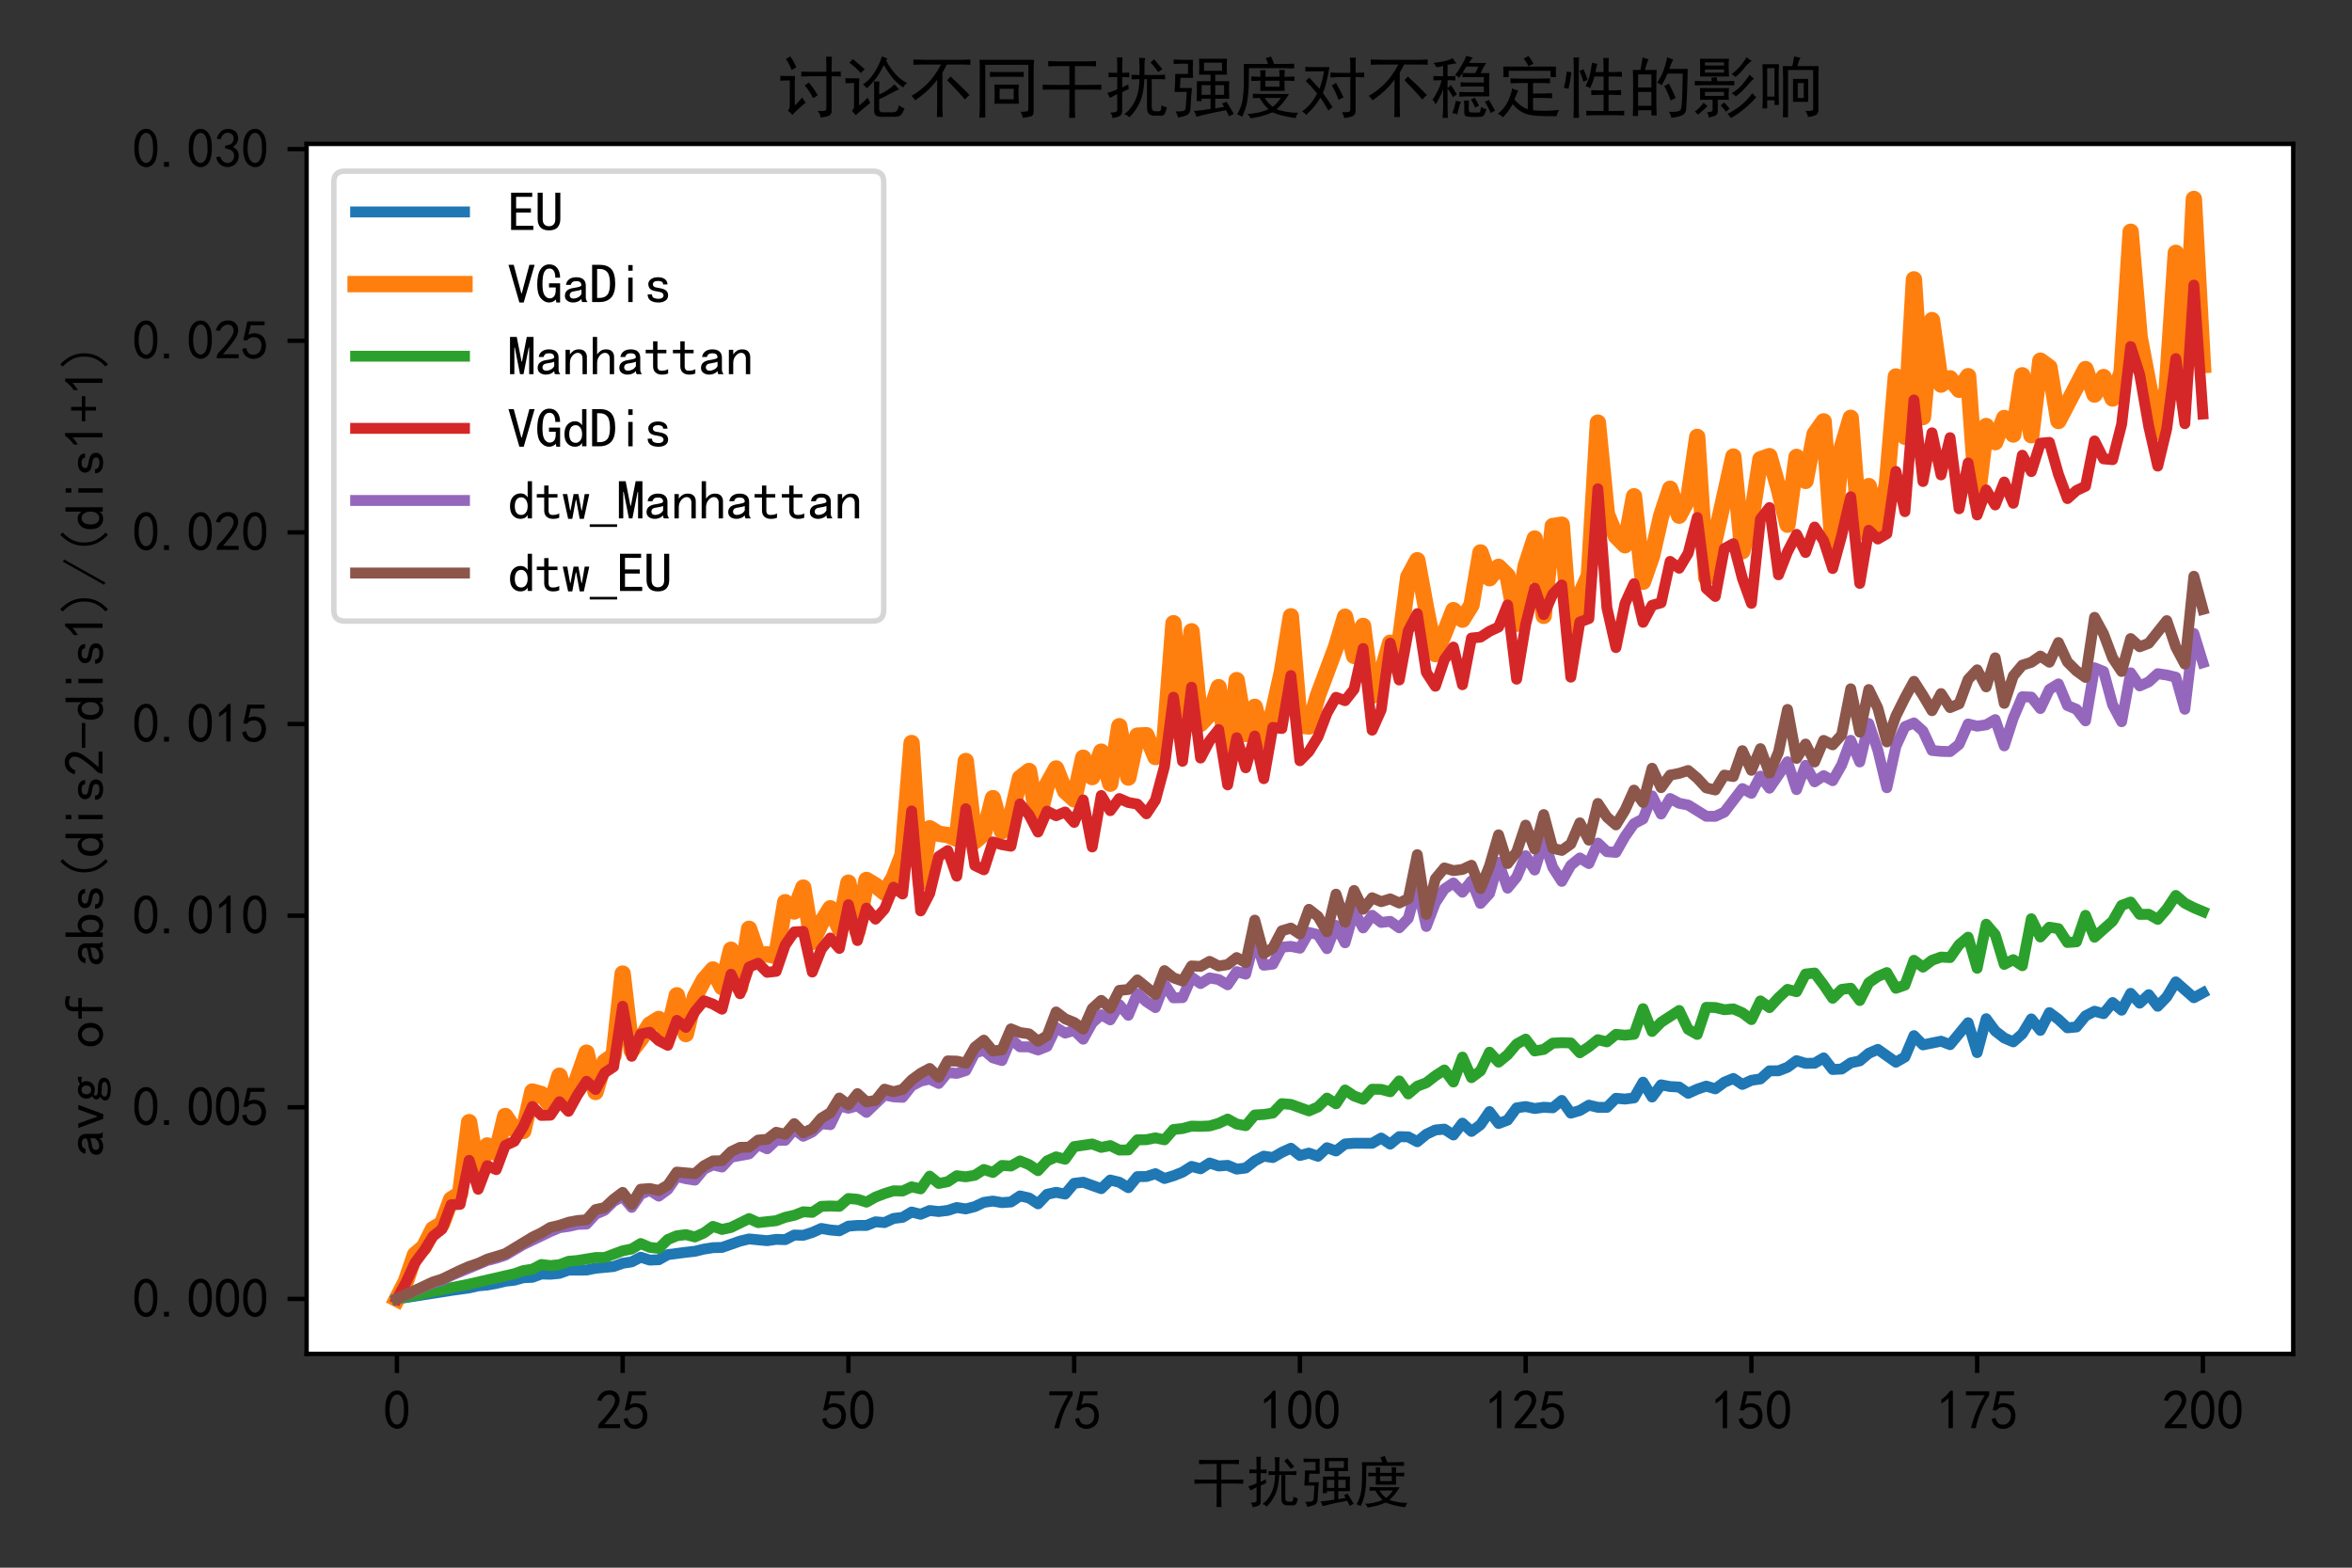 <?xml version="1.0" encoding="utf-8" standalone="no"?>
<!DOCTYPE svg PUBLIC "-//W3C//DTD SVG 1.1//EN"
  "http://www.w3.org/Graphics/SVG/1.1/DTD/svg11.dtd">
<svg xmlns:xlink="http://www.w3.org/1999/xlink" width="432pt" height="288pt" viewBox="0 0 432 288" xmlns="http://www.w3.org/2000/svg" version="1.1">
 <rect x="0" y="0" width="432" height="288" fill="#333333" stroke="none"/>
 <defs>
  <style type="text/css">*{stroke-linejoin: round; stroke-linecap: butt}</style>
 </defs>
 <g id="figure_1">
  <g id="patch_1">
   <path d="M 0 288 
L 432 288 
L 432 0 
L 0 0 
L 0 288 
z
" style="fill: none"/>
  </g>
  <g id="axes_1">
   <g id="patch_2">
    <path d="M 56.316 248.731 
L 421.2 248.731 
L 421.2 26.441 
L 56.316 26.441 
z
" style="fill: #ffffff"/>
   </g>
   <g id="matplotlib.axis_1">
    <g id="xtick_1">
     <g id="line2d_1">
      <defs>
       <path id="m428c3c5df9" d="M 0 0 
L 0 3.5 
" style="stroke: #000000; stroke-width: 0.8"/>
      </defs>
      <g>
       <use xlink:href="#m428c3c5df9" x="72.901" y="248.731" style="stroke: #000000; stroke-width: 0.8"/>
      </g>
     </g>
     <g id="text_1">
      <!-- 0 -->
      <g transform="translate(70.401 262.606)scale(0.1 -0.1)">
       <defs>
        <path id="SimHei-30" d="M 225 2537 
Q 250 3200 412 3587 
Q 575 3975 875 4225 
Q 1175 4475 1612 4475 
Q 2050 4475 2375 4112 
Q 2700 3750 2800 3200 
Q 2900 2650 2862 1937 
Q 2825 1225 2612 775 
Q 2400 325 1975 150 
Q 1550 -25 1125 187 
Q 700 400 525 750 
Q 350 1100 275 1487 
Q 200 1875 225 2537 
z
M 750 2687 
Q 675 2000 800 1462 
Q 925 925 1212 700 
Q 1500 475 1800 612 
Q 2100 750 2237 1162 
Q 2375 1575 2375 2062 
Q 2375 2550 2337 2950 
Q 2300 3350 2112 3675 
Q 1925 4000 1612 4012 
Q 1300 4025 1062 3700 
Q 825 3375 750 2687 
z
" transform="scale(0.016)"/>
       </defs>
       <use xlink:href="#SimHei-30"/>
      </g>
     </g>
    </g>
    <g id="xtick_2">
     <g id="line2d_2">
      <g>
       <use xlink:href="#m428c3c5df9" x="114.365" y="248.731" style="stroke: #000000; stroke-width: 0.8"/>
      </g>
     </g>
     <g id="text_2">
      <!-- 25 -->
      <g transform="translate(109.365 262.606)scale(0.1 -0.1)">
       <defs>
        <path id="SimHei-32" d="M 300 250 
Q 325 625 650 925 
Q 975 1225 1475 1862 
Q 1975 2500 2125 2850 
Q 2275 3200 2237 3450 
Q 2200 3700 2000 3862 
Q 1800 4025 1537 4000 
Q 1275 3975 1037 3800 
Q 800 3625 675 3275 
L 200 3350 
Q 400 3925 712 4187 
Q 1025 4450 1450 4475 
Q 1700 4500 1900 4462 
Q 2100 4425 2312 4287 
Q 2525 4150 2662 3875 
Q 2800 3600 2762 3212 
Q 2725 2825 2375 2287 
Q 2025 1750 1025 600 
L 2825 600 
L 2825 150 
L 300 150 
L 300 250 
z
" transform="scale(0.016)"/>
        <path id="SimHei-35" d="M 550 1325 
Q 725 650 1150 575 
Q 1575 500 1837 662 
Q 2100 825 2212 1087 
Q 2325 1350 2312 1675 
Q 2300 2000 2137 2225 
Q 1975 2450 1725 2525 
Q 1475 2600 1162 2525 
Q 850 2450 650 2175 
L 225 2225 
Q 275 2375 700 4375 
L 2675 4375 
L 2675 3925 
L 1075 3925 
Q 950 3250 825 2850 
Q 1200 3025 1525 3012 
Q 1850 3000 2150 2862 
Q 2450 2725 2587 2487 
Q 2725 2250 2787 2012 
Q 2850 1775 2837 1500 
Q 2825 1225 2725 937 
Q 2625 650 2425 462 
Q 2225 275 1937 162 
Q 1650 50 1275 75 
Q 900 100 562 350 
Q 225 600 100 1200 
L 550 1325 
z
" transform="scale(0.016)"/>
       </defs>
       <use xlink:href="#SimHei-32"/>
       <use xlink:href="#SimHei-35" x="50"/>
      </g>
     </g>
    </g>
    <g id="xtick_3">
     <g id="line2d_3">
      <g>
       <use xlink:href="#m428c3c5df9" x="155.83" y="248.731" style="stroke: #000000; stroke-width: 0.8"/>
      </g>
     </g>
     <g id="text_3">
      <!-- 50 -->
      <g transform="translate(150.83 262.606)scale(0.1 -0.1)">
       <use xlink:href="#SimHei-35"/>
       <use xlink:href="#SimHei-30" x="50"/>
      </g>
     </g>
    </g>
    <g id="xtick_4">
     <g id="line2d_4">
      <g>
       <use xlink:href="#m428c3c5df9" x="197.294" y="248.731" style="stroke: #000000; stroke-width: 0.8"/>
      </g>
     </g>
     <g id="text_4">
      <!-- 75 -->
      <g transform="translate(192.294 262.606)scale(0.1 -0.1)">
       <defs>
        <path id="SimHei-37" d="M 850 150 
Q 1300 2050 2425 3925 
L 275 3925 
L 275 4375 
L 2950 4375 
L 2950 3950 
Q 1775 2050 1400 150 
L 850 150 
z
" transform="scale(0.016)"/>
       </defs>
       <use xlink:href="#SimHei-37"/>
       <use xlink:href="#SimHei-35" x="50"/>
      </g>
     </g>
    </g>
    <g id="xtick_5">
     <g id="line2d_5">
      <g>
       <use xlink:href="#m428c3c5df9" x="238.758" y="248.731" style="stroke: #000000; stroke-width: 0.8"/>
      </g>
     </g>
     <g id="text_5">
      <!-- 100 -->
      <g transform="translate(231.258 262.606)scale(0.1 -0.1)">
       <defs>
        <path id="SimHei-31" d="M 1400 3600 
Q 1075 3275 575 2975 
L 575 3450 
Q 1200 3875 1600 4450 
L 1900 4450 
L 1900 150 
L 1400 150 
L 1400 3600 
z
" transform="scale(0.016)"/>
       </defs>
       <use xlink:href="#SimHei-31"/>
       <use xlink:href="#SimHei-30" x="50"/>
       <use xlink:href="#SimHei-30" x="100"/>
      </g>
     </g>
    </g>
    <g id="xtick_6">
     <g id="line2d_6">
      <g>
       <use xlink:href="#m428c3c5df9" x="280.222" y="248.731" style="stroke: #000000; stroke-width: 0.8"/>
      </g>
     </g>
     <g id="text_6">
      <!-- 125 -->
      <g transform="translate(272.722 262.606)scale(0.1 -0.1)">
       <use xlink:href="#SimHei-31"/>
       <use xlink:href="#SimHei-32" x="50"/>
       <use xlink:href="#SimHei-35" x="100"/>
      </g>
     </g>
    </g>
    <g id="xtick_7">
     <g id="line2d_7">
      <g>
       <use xlink:href="#m428c3c5df9" x="321.686" y="248.731" style="stroke: #000000; stroke-width: 0.8"/>
      </g>
     </g>
     <g id="text_7">
      <!-- 150 -->
      <g transform="translate(314.186 262.606)scale(0.1 -0.1)">
       <use xlink:href="#SimHei-31"/>
       <use xlink:href="#SimHei-35" x="50"/>
       <use xlink:href="#SimHei-30" x="100"/>
      </g>
     </g>
    </g>
    <g id="xtick_8">
     <g id="line2d_8">
      <g>
       <use xlink:href="#m428c3c5df9" x="363.15" y="248.731" style="stroke: #000000; stroke-width: 0.8"/>
      </g>
     </g>
     <g id="text_8">
      <!-- 175 -->
      <g transform="translate(355.65 262.606)scale(0.1 -0.1)">
       <use xlink:href="#SimHei-31"/>
       <use xlink:href="#SimHei-37" x="50"/>
       <use xlink:href="#SimHei-35" x="100"/>
      </g>
     </g>
    </g>
    <g id="xtick_9">
     <g id="line2d_9">
      <g>
       <use xlink:href="#m428c3c5df9" x="404.614" y="248.731" style="stroke: #000000; stroke-width: 0.8"/>
      </g>
     </g>
     <g id="text_9">
      <!-- 200 -->
      <g transform="translate(397.114 262.606)scale(0.1 -0.1)">
       <use xlink:href="#SimHei-32"/>
       <use xlink:href="#SimHei-30" x="50"/>
       <use xlink:href="#SimHei-30" x="100"/>
      </g>
     </g>
    </g>
    <g id="text_10">
     <!-- 干扰强度 -->
     <g transform="translate(218.758 275.864)scale(0.1 -0.1)">
      <defs>
       <path id="SimHei-5e72" d="M 4625 4775 
Q 5050 4775 5500 4800 
L 5500 4300 
Q 5050 4325 4625 4325 
L 3475 4325 
L 3475 2525 
L 5225 2525 
Q 5700 2525 6000 2550 
L 6000 2050 
Q 5700 2075 5225 2075 
L 3475 2075 
L 3475 325 
Q 3475 -75 3500 -625 
L 2925 -625 
Q 2950 -100 2950 325 
L 2950 2075 
L 1225 2075 
Q 775 2075 400 2050 
L 400 2550 
Q 775 2525 1225 2525 
L 2950 2525 
L 2950 4325 
L 1925 4325 
Q 1450 4325 925 4300 
L 925 4800 
Q 1450 4775 1800 4775 
L 4625 4775 
z
" transform="scale(0.016)"/>
       <path id="SimHei-6270" d="M 4575 425 
Q 4575 0 4950 0 
L 5250 0 
Q 5400 0 5450 150 
Q 5500 300 5500 575 
Q 5750 425 6025 375 
Q 5950 50 5862 -175 
Q 5775 -400 5500 -425 
L 4825 -425 
Q 4125 -425 4125 300 
L 4125 3075 
L 3875 3075 
Q 3800 1550 3375 725 
Q 2950 -100 2425 -575 
Q 2275 -375 1950 -275 
Q 2375 25 2687 487 
Q 3000 950 3187 1537 
Q 3375 2125 3400 3075 
Q 3000 3075 2650 3050 
L 2650 3500 
Q 2975 3475 3400 3475 
Q 3425 4225 3375 5125 
Q 3700 5100 3950 5075 
Q 3900 4925 3887 4550 
Q 3875 4175 3875 3475 
L 5050 3475 
Q 5575 3475 5850 3500 
L 5850 3050 
Q 5550 3075 5100 3075 
L 4575 3075 
L 4575 425 
z
M 1775 5150 
Q 1750 4750 1750 3675 
Q 2000 3675 2425 3700 
L 2425 3250 
Q 2000 3275 1750 3275 
L 1750 2275 
Q 2025 2400 2350 2575 
Q 2325 2400 2375 2125 
Q 2175 2050 1750 1825 
L 1750 0 
Q 1750 -325 1512 -450 
Q 1275 -575 825 -650 
Q 800 -350 600 -125 
Q 1275 -125 1275 100 
L 1275 1650 
Q 850 1425 575 1275 
Q 475 1525 325 1750 
Q 675 1850 1275 2100 
L 1275 3275 
Q 725 3275 450 3250 
L 450 3700 
Q 800 3675 1275 3675 
Q 1275 4675 1250 5150 
L 1775 5150 
z
M 5200 3750 
Q 4825 4300 4450 4675 
Q 4650 4800 4800 4975 
Q 5175 4550 5600 4025 
Q 5450 3950 5200 3750 
z
" transform="scale(0.016)"/>
       <path id="SimHei-5f3a" d="M 2350 25 
Q 3100 75 3950 225 
L 3950 1200 
L 3100 1200 
L 3100 975 
L 2625 975 
Q 2650 1725 2650 2050 
L 2650 2875 
L 3950 2875 
L 3950 3500 
L 2850 3500 
Q 2875 3900 2875 4275 
Q 2875 4675 2850 5025 
L 5525 5025 
Q 5500 4675 5500 4275 
Q 5500 3900 5525 3500 
L 4400 3500 
L 4400 2875 
L 5750 2875 
Q 5725 2575 5725 2075 
Q 5725 1575 5750 1200 
L 4400 1200 
L 4400 275 
L 5250 425 
Q 5150 575 5050 750 
Q 5300 825 5475 925 
Q 5925 200 6175 -250 
Q 5925 -350 5725 -500 
Q 5625 -250 5425 100 
Q 5125 50 4225 -137 
Q 3325 -325 2600 -525 
Q 2525 -200 2350 25 
z
M 600 -25 
Q 1250 -25 1400 50 
Q 1550 125 1575 325 
L 1675 1850 
L 500 1850 
Q 550 2350 562 2762 
Q 575 3175 575 3575 
L 1800 3575 
L 1800 4550 
L 1275 4550 
Q 825 4550 425 4525 
L 425 4950 
Q 850 4925 1275 4925 
L 2275 4925 
Q 2250 4525 2250 4075 
Q 2250 3650 2275 3200 
L 1075 3200 
L 1025 2225 
L 2175 2225 
Q 2125 1775 2100 1425 
L 2025 150 
Q 1975 -250 1637 -387 
Q 1300 -525 850 -600 
Q 775 -275 600 -25 
z
M 5050 3875 
L 5050 4650 
L 3325 4650 
L 3325 3875 
L 5050 3875 
z
M 3950 1575 
L 3950 2500 
L 3100 2500 
L 3100 1575 
L 3950 1575 
z
M 5250 1575 
L 5250 2500 
L 4400 2500 
L 4400 1575 
L 5250 1575 
z
" transform="scale(0.016)"/>
       <path id="SimHei-5ea6" d="M 1750 1675 
Q 2450 1650 2875 1650 
L 5200 1650 
Q 4975 1250 4650 850 
Q 4325 450 4025 200 
Q 4350 50 4950 -50 
Q 5550 -150 6100 -150 
Q 5950 -300 5825 -650 
Q 5100 -550 4550 -412 
Q 4000 -275 3625 -100 
Q 3100 -325 2587 -462 
Q 2075 -600 1525 -675 
Q 1450 -475 1225 -250 
Q 1675 -250 2250 -125 
Q 2825 0 3250 200 
Q 2825 550 2400 1275 
L 1750 1250 
L 1750 1675 
z
M 2975 5075 
Q 3250 5150 3475 5250 
Q 3625 4975 3775 4525 
L 4700 4525 
Q 4975 4525 5700 4550 
L 5700 4100 
Q 5000 4125 4650 4125 
L 1375 4125 
Q 1375 3000 1350 2312 
Q 1325 1625 1212 950 
Q 1100 275 725 -525 
Q 500 -375 250 -300 
Q 650 400 762 1075 
Q 875 1750 887 2800 
Q 900 3850 875 4525 
L 3200 4525 
Q 3100 4850 2975 5075 
z
M 2475 3300 
Q 2475 3700 2450 3925 
L 2975 3925 
Q 2950 3725 2950 3300 
L 4300 3300 
Q 4300 3700 4275 3950 
L 4800 3950 
Q 4775 3650 4775 3300 
Q 5325 3300 5725 3325 
L 5725 2900 
Q 5350 2925 4775 2925 
Q 4775 2250 4800 1950 
L 2450 1950 
Q 2475 2350 2475 2925 
Q 2175 2925 1600 2900 
L 1600 3325 
Q 2175 3300 2475 3300 
z
M 4300 2350 
L 4300 2925 
L 2950 2925 
L 2950 2350 
L 4300 2350 
z
M 2875 1275 
Q 3200 775 3650 425 
Q 4025 700 4425 1275 
L 2900 1275 
L 2875 1275 
z
" transform="scale(0.016)"/>
      </defs>
      <use xlink:href="#SimHei-5e72"/>
      <use xlink:href="#SimHei-6270" x="100"/>
      <use xlink:href="#SimHei-5f3a" x="200"/>
      <use xlink:href="#SimHei-5ea6" x="300"/>
     </g>
    </g>
   </g>
   <g id="matplotlib.axis_2">
    <g id="ytick_1">
     <g id="line2d_10">
      <defs>
       <path id="m98fd65232d" d="M 0 0 
L -3.5 0 
" style="stroke: #000000; stroke-width: 0.8"/>
      </defs>
      <g>
       <use xlink:href="#m98fd65232d" x="56.316" y="238.627" style="stroke: #000000; stroke-width: 0.8"/>
      </g>
     </g>
     <g id="text_11">
      <!-- 0.000 -->
      <g transform="translate(24.316 242.065)scale(0.1 -0.1)">
       <defs>
        <path id="SimHei-2e" d="M 1075 125 
L 500 125 
L 500 675 
L 1075 675 
L 1075 125 
z
" transform="scale(0.016)"/>
       </defs>
       <use xlink:href="#SimHei-30"/>
       <use xlink:href="#SimHei-2e" x="50"/>
       <use xlink:href="#SimHei-30" x="100"/>
       <use xlink:href="#SimHei-30" x="150"/>
       <use xlink:href="#SimHei-30" x="200"/>
      </g>
     </g>
    </g>
    <g id="ytick_2">
     <g id="line2d_11">
      <g>
       <use xlink:href="#m98fd65232d" x="56.316" y="203.422" style="stroke: #000000; stroke-width: 0.8"/>
      </g>
     </g>
     <g id="text_12">
      <!-- 0.005 -->
      <g transform="translate(24.316 206.859)scale(0.1 -0.1)">
       <use xlink:href="#SimHei-30"/>
       <use xlink:href="#SimHei-2e" x="50"/>
       <use xlink:href="#SimHei-30" x="100"/>
       <use xlink:href="#SimHei-30" x="150"/>
       <use xlink:href="#SimHei-35" x="200"/>
      </g>
     </g>
    </g>
    <g id="ytick_3">
     <g id="line2d_12">
      <g>
       <use xlink:href="#m98fd65232d" x="56.316" y="168.216" style="stroke: #000000; stroke-width: 0.8"/>
      </g>
     </g>
     <g id="text_13">
      <!-- 0.010 -->
      <g transform="translate(24.316 171.654)scale(0.1 -0.1)">
       <use xlink:href="#SimHei-30"/>
       <use xlink:href="#SimHei-2e" x="50"/>
       <use xlink:href="#SimHei-30" x="100"/>
       <use xlink:href="#SimHei-31" x="150"/>
       <use xlink:href="#SimHei-30" x="200"/>
      </g>
     </g>
    </g>
    <g id="ytick_4">
     <g id="line2d_13">
      <g>
       <use xlink:href="#m98fd65232d" x="56.316" y="133.011" style="stroke: #000000; stroke-width: 0.8"/>
      </g>
     </g>
     <g id="text_14">
      <!-- 0.015 -->
      <g transform="translate(24.316 136.448)scale(0.1 -0.1)">
       <use xlink:href="#SimHei-30"/>
       <use xlink:href="#SimHei-2e" x="50"/>
       <use xlink:href="#SimHei-30" x="100"/>
       <use xlink:href="#SimHei-31" x="150"/>
       <use xlink:href="#SimHei-35" x="200"/>
      </g>
     </g>
    </g>
    <g id="ytick_5">
     <g id="line2d_14">
      <g>
       <use xlink:href="#m98fd65232d" x="56.316" y="97.805" style="stroke: #000000; stroke-width: 0.8"/>
      </g>
     </g>
     <g id="text_15">
      <!-- 0.020 -->
      <g transform="translate(24.316 101.243)scale(0.1 -0.1)">
       <use xlink:href="#SimHei-30"/>
       <use xlink:href="#SimHei-2e" x="50"/>
       <use xlink:href="#SimHei-30" x="100"/>
       <use xlink:href="#SimHei-32" x="150"/>
       <use xlink:href="#SimHei-30" x="200"/>
      </g>
     </g>
    </g>
    <g id="ytick_6">
     <g id="line2d_15">
      <g>
       <use xlink:href="#m98fd65232d" x="56.316" y="62.6" style="stroke: #000000; stroke-width: 0.8"/>
      </g>
     </g>
     <g id="text_16">
      <!-- 0.025 -->
      <g transform="translate(24.316 66.037)scale(0.1 -0.1)">
       <use xlink:href="#SimHei-30"/>
       <use xlink:href="#SimHei-2e" x="50"/>
       <use xlink:href="#SimHei-30" x="100"/>
       <use xlink:href="#SimHei-32" x="150"/>
       <use xlink:href="#SimHei-35" x="200"/>
      </g>
     </g>
    </g>
    <g id="ytick_7">
     <g id="line2d_16">
      <g>
       <use xlink:href="#m98fd65232d" x="56.316" y="27.395" style="stroke: #000000; stroke-width: 0.8"/>
      </g>
     </g>
     <g id="text_17">
      <!-- 0.030 -->
      <g transform="translate(24.316 30.832)scale(0.1 -0.1)">
       <defs>
        <path id="SimHei-33" d="M 250 1225 
L 700 1300 
Q 800 975 1025 762 
Q 1250 550 1587 562 
Q 1925 575 2125 837 
Q 2325 1100 2300 1437 
Q 2275 1775 2037 1962 
Q 1800 2150 1275 2225 
L 1275 2550 
Q 1800 2600 2037 2825 
Q 2275 3050 2250 3412 
Q 2225 3775 1925 3937 
Q 1625 4100 1287 3975 
Q 950 3850 750 3275 
L 300 3350 
Q 450 3800 712 4100 
Q 975 4400 1425 4450 
Q 1875 4500 2212 4337 
Q 2550 4175 2687 3837 
Q 2825 3500 2725 3100 
Q 2625 2700 2150 2400 
Q 2500 2250 2687 1950 
Q 2875 1650 2812 1162 
Q 2750 675 2375 375 
Q 2000 75 1525 87 
Q 1050 100 700 387 
Q 350 675 250 1225 
z
" transform="scale(0.016)"/>
       </defs>
       <use xlink:href="#SimHei-30"/>
       <use xlink:href="#SimHei-2e" x="50"/>
       <use xlink:href="#SimHei-30" x="100"/>
       <use xlink:href="#SimHei-33" x="150"/>
       <use xlink:href="#SimHei-30" x="200"/>
      </g>
     </g>
    </g>
    <g id="text_18">
     <!-- avg of abs(dis2-dis1)/(dis1+1) -->
     <g transform="translate(19.066 212.586)rotate(-90)scale(0.1 -0.1)">
      <defs>
       <path id="SimHei-61" d="M 2875 125 
L 2275 125 
Q 2225 175 2200 262 
Q 2175 350 2175 475 
Q 2000 275 1750 175 
Q 1500 75 1225 75 
Q 825 75 550 275 
Q 275 475 275 850 
Q 275 1225 525 1450 
Q 775 1675 1300 1750 
Q 1650 1800 1912 1875 
Q 2175 1950 2175 2075 
Q 2175 2225 2062 2375 
Q 1950 2525 1575 2525 
Q 1275 2525 1137 2412 
Q 1000 2300 950 2100 
L 400 2100 
Q 450 2500 762 2737 
Q 1075 2975 1575 2975 
Q 2125 2975 2400 2725 
Q 2675 2475 2675 2025 
L 2675 650 
Q 2675 500 2725 375 
Q 2775 250 2875 125 
z
M 2175 1050 
L 2175 1550 
Q 2025 1500 1887 1462 
Q 1750 1425 1425 1375 
Q 1050 1325 937 1200 
Q 825 1075 825 900 
Q 825 750 937 637 
Q 1050 525 1275 525 
Q 1500 525 1762 650 
Q 2025 775 2175 1050 
z
" transform="scale(0.016)"/>
       <path id="SimHei-76" d="M 2875 2925 
L 1825 75 
L 1275 75 
L 225 2925 
L 750 2925 
L 1525 750 
L 1575 750 
L 2350 2925 
L 2875 2925 
z
" transform="scale(0.016)"/>
       <path id="SimHei-67" d="M 2975 2500 
Q 2800 2550 2637 2562 
Q 2475 2575 2300 2525 
Q 2375 2450 2425 2337 
Q 2475 2225 2475 2000 
Q 2475 1575 2187 1300 
Q 1900 1025 1475 1025 
Q 1375 1025 1212 1062 
Q 1050 1100 950 1150 
Q 875 1100 850 1050 
Q 825 1000 825 925 
Q 825 800 1000 737 
Q 1175 675 1625 675 
Q 2350 675 2612 475 
Q 2875 275 2875 -25 
Q 2875 -425 2487 -612 
Q 2100 -800 1575 -800 
Q 900 -800 575 -625 
Q 250 -450 250 -150 
Q 250 0 375 150 
Q 500 300 700 400 
Q 550 475 462 587 
Q 375 700 375 875 
Q 375 1025 487 1137 
Q 600 1250 750 1325 
Q 625 1450 550 1625 
Q 475 1800 475 2000 
Q 475 2425 762 2700 
Q 1050 2975 1475 2975 
Q 1700 2975 1862 2912 
Q 2025 2850 2150 2725 
Q 2350 2875 2550 2937 
Q 2750 3000 2975 2975 
L 2975 2500 
z
M 1975 2000 
Q 1975 2250 1850 2400 
Q 1725 2550 1475 2550 
Q 1225 2550 1100 2400 
Q 975 2250 975 2000 
Q 975 1750 1100 1600 
Q 1225 1450 1475 1450 
Q 1725 1450 1850 1600 
Q 1975 1750 1975 2000 
z
M 2400 -75 
Q 2400 25 2287 125 
Q 2175 225 1725 225 
Q 1625 225 1450 237 
Q 1275 250 1050 275 
Q 850 200 775 100 
Q 700 0 700 -100 
Q 700 -250 900 -350 
Q 1100 -450 1600 -450 
Q 2025 -450 2212 -337 
Q 2400 -225 2400 -75 
z
" transform="scale(0.016)"/>
       <path id="SimHei-20" transform="scale(0.016)"/>
       <path id="SimHei-6f" d="M 2925 1525 
Q 2925 875 2525 475 
Q 2125 75 1575 75 
Q 1025 75 625 475 
Q 225 875 225 1525 
Q 225 2175 625 2575 
Q 1025 2975 1575 2975 
Q 2125 2975 2525 2575 
Q 2925 2175 2925 1525 
z
M 2375 1525 
Q 2375 2025 2125 2275 
Q 1875 2525 1575 2525 
Q 1275 2525 1025 2275 
Q 775 2025 775 1525 
Q 775 1025 1025 775 
Q 1275 525 1575 525 
Q 1875 525 2125 775 
Q 2375 1025 2375 1525 
z
" transform="scale(0.016)"/>
       <path id="SimHei-66" d="M 2850 3825 
Q 2725 3900 2550 3950 
Q 2375 4000 2100 4000 
Q 1825 4000 1725 3862 
Q 1625 3725 1625 3525 
L 1625 2925 
L 2650 2925 
L 2650 2525 
L 1625 2525 
L 1625 125 
L 1125 125 
L 1125 2525 
L 275 2525 
L 275 2925 
L 1125 2925 
L 1125 3500 
Q 1125 3950 1400 4200 
Q 1675 4450 2125 4450 
Q 2400 4450 2562 4412 
Q 2725 4375 2850 4325 
L 2850 3825 
z
" transform="scale(0.016)"/>
       <path id="SimHei-62" d="M 2825 1525 
Q 2825 800 2475 437 
Q 2125 75 1625 75 
Q 1350 75 1150 175 
Q 950 275 800 500 
L 800 125 
L 300 125 
L 300 4400 
L 800 4400 
L 800 2550 
Q 950 2775 1150 2887 
Q 1350 3000 1625 3000 
Q 2125 3000 2475 2625 
Q 2825 2250 2825 1525 
z
M 2275 1525 
Q 2275 2000 2087 2275 
Q 1900 2550 1525 2550 
Q 1225 2550 1012 2275 
Q 800 2000 800 1525 
Q 800 1050 1012 787 
Q 1225 525 1525 525 
Q 1900 525 2087 787 
Q 2275 1050 2275 1525 
z
" transform="scale(0.016)"/>
       <path id="SimHei-73" d="M 2750 900 
Q 2750 500 2437 287 
Q 2125 75 1650 75 
Q 1050 75 725 312 
Q 400 550 400 1000 
L 900 1000 
Q 900 700 1112 600 
Q 1325 500 1625 500 
Q 1925 500 2075 612 
Q 2225 725 2225 900 
Q 2225 1025 2100 1150 
Q 1975 1275 1475 1350 
Q 900 1425 687 1637 
Q 475 1850 475 2200 
Q 475 2500 762 2737 
Q 1050 2975 1600 2975 
Q 2100 2975 2387 2750 
Q 2675 2525 2675 2150 
L 2175 2150 
Q 2175 2375 2012 2462 
Q 1850 2550 1600 2550 
Q 1275 2550 1137 2437 
Q 1000 2325 1000 2175 
Q 1000 2000 1125 1900 
Q 1250 1800 1650 1750 
Q 2300 1650 2525 1437 
Q 2750 1225 2750 900 
z
" transform="scale(0.016)"/>
       <path id="SimHei-28" d="M 2975 -200 
L 2700 -475 
Q 2075 125 1762 775 
Q 1450 1425 1450 2250 
Q 1450 3075 1762 3725 
Q 2075 4375 2700 5000 
L 2975 4725 
Q 2400 4175 2112 3587 
Q 1825 3000 1825 2250 
Q 1825 1500 2112 912 
Q 2400 325 2975 -200 
z
" transform="scale(0.016)"/>
       <path id="SimHei-64" d="M 2750 125 
L 2250 125 
L 2250 500 
Q 2100 275 1900 175 
Q 1700 75 1425 75 
Q 925 75 575 437 
Q 225 800 225 1525 
Q 225 2250 575 2625 
Q 925 3000 1425 3000 
Q 1700 3000 1900 2887 
Q 2100 2775 2250 2550 
L 2250 4400 
L 2750 4400 
L 2750 125 
z
M 2250 1525 
Q 2250 2000 2037 2275 
Q 1825 2550 1525 2550 
Q 1150 2550 962 2275 
Q 775 2000 775 1525 
Q 775 1050 962 787 
Q 1150 525 1525 525 
Q 1825 525 2037 787 
Q 2250 1050 2250 1525 
z
" transform="scale(0.016)"/>
       <path id="SimHei-69" d="M 1800 3725 
L 1300 3725 
L 1300 4375 
L 1800 4375 
L 1800 3725 
z
M 1800 125 
L 1300 125 
L 1300 2925 
L 1800 2925 
L 1800 125 
z
" transform="scale(0.016)"/>
       <path id="SimHei-2d" d="M 2975 2125 
L 125 2125 
L 125 2525 
L 2975 2525 
L 2975 2125 
z
" transform="scale(0.016)"/>
       <path id="SimHei-29" d="M 1675 2250 
Q 1675 1425 1362 775 
Q 1050 125 425 -475 
L 150 -200 
Q 725 325 1012 912 
Q 1300 1500 1300 2250 
Q 1300 3000 1012 3587 
Q 725 4175 150 4725 
L 425 5000 
Q 1050 4375 1362 3725 
Q 1675 3075 1675 2250 
z
" transform="scale(0.016)"/>
       <path id="SimHei-2f" d="M 3000 4550 
L 350 -175 
L 100 -25 
L 2750 4700 
L 3000 4550 
z
" transform="scale(0.016)"/>
       <path id="SimHei-2b" d="M 3000 2125 
L 1775 2125 
L 1775 900 
L 1350 900 
L 1350 2125 
L 125 2125 
L 125 2525 
L 1350 2525 
L 1350 3750 
L 1775 3750 
L 1775 2525 
L 3000 2525 
L 3000 2125 
z
" transform="scale(0.016)"/>
      </defs>
      <use xlink:href="#SimHei-61"/>
      <use xlink:href="#SimHei-76" x="50"/>
      <use xlink:href="#SimHei-67" x="100"/>
      <use xlink:href="#SimHei-20" x="150"/>
      <use xlink:href="#SimHei-6f" x="200"/>
      <use xlink:href="#SimHei-66" x="250"/>
      <use xlink:href="#SimHei-20" x="300"/>
      <use xlink:href="#SimHei-61" x="350"/>
      <use xlink:href="#SimHei-62" x="400"/>
      <use xlink:href="#SimHei-73" x="450"/>
      <use xlink:href="#SimHei-28" x="500"/>
      <use xlink:href="#SimHei-64" x="550"/>
      <use xlink:href="#SimHei-69" x="600"/>
      <use xlink:href="#SimHei-73" x="650"/>
      <use xlink:href="#SimHei-32" x="700"/>
      <use xlink:href="#SimHei-2d" x="750"/>
      <use xlink:href="#SimHei-64" x="800"/>
      <use xlink:href="#SimHei-69" x="850"/>
      <use xlink:href="#SimHei-73" x="900"/>
      <use xlink:href="#SimHei-31" x="950"/>
      <use xlink:href="#SimHei-29" x="1000"/>
      <use xlink:href="#SimHei-2f" x="1050"/>
      <use xlink:href="#SimHei-28" x="1100"/>
      <use xlink:href="#SimHei-64" x="1150"/>
      <use xlink:href="#SimHei-69" x="1200"/>
      <use xlink:href="#SimHei-73" x="1250"/>
      <use xlink:href="#SimHei-31" x="1300"/>
      <use xlink:href="#SimHei-2b" x="1350"/>
      <use xlink:href="#SimHei-31" x="1400"/>
      <use xlink:href="#SimHei-29" x="1450"/>
     </g>
    </g>
   </g>
   <g id="line2d_17">
    <path d="M 72.901 238.627 
L 82.853 237.066 
L 86.17 236.603 
L 87.828 236.222 
L 89.487 236.071 
L 91.145 235.782 
L 92.804 235.377 
L 94.463 235.19 
L 96.121 234.732 
L 97.78 234.656 
L 99.438 234.046 
L 101.097 234.09 
L 102.755 233.931 
L 104.414 233.336 
L 107.731 233.319 
L 109.39 232.985 
L 112.707 232.674 
L 114.365 232.076 
L 116.024 231.818 
L 117.683 230.964 
L 119.341 231.493 
L 121 231.426 
L 122.658 230.489 
L 125.975 230.057 
L 127.634 229.874 
L 129.292 229.473 
L 130.951 229.209 
L 132.61 229.168 
L 135.927 228.002 
L 137.585 227.607 
L 140.902 227.925 
L 142.561 227.681 
L 144.22 227.736 
L 145.878 226.891 
L 147.537 226.94 
L 149.195 226.414 
L 150.854 225.676 
L 152.512 225.964 
L 154.171 226.109 
L 155.83 225.254 
L 157.488 225.125 
L 159.147 225.124 
L 160.805 224.458 
L 162.464 224.597 
L 164.122 223.841 
L 165.781 223.64 
L 167.44 222.658 
L 169.098 223.077 
L 170.757 222.384 
L 172.415 222.571 
L 174.074 222.367 
L 175.732 221.834 
L 177.391 222.089 
L 179.049 221.665 
L 180.708 220.888 
L 182.367 220.651 
L 184.025 220.931 
L 185.684 220.816 
L 187.342 219.705 
L 189.001 220.073 
L 190.659 221.156 
L 192.318 219.405 
L 193.977 219.043 
L 195.635 219.362 
L 197.294 217.388 
L 198.952 217.187 
L 202.269 218.369 
L 203.928 216.789 
L 205.587 217.184 
L 207.245 218.192 
L 208.904 216.156 
L 210.562 216.143 
L 212.221 215.615 
L 213.879 216.5 
L 215.538 215.997 
L 217.196 215.339 
L 218.855 214.282 
L 220.514 214.717 
L 222.172 213.658 
L 223.831 214.204 
L 225.489 214.085 
L 227.148 214.779 
L 228.806 214.574 
L 230.465 213.269 
L 232.124 212.397 
L 233.782 212.654 
L 235.441 211.7 
L 237.099 210.942 
L 238.758 212.278 
L 240.416 211.838 
L 242.075 212.419 
L 243.734 210.848 
L 245.392 211.448 
L 247.051 210.154 
L 248.709 210.024 
L 252.026 210.034 
L 253.685 209.074 
L 255.343 210.185 
L 257.002 208.813 
L 258.661 208.857 
L 260.319 209.747 
L 261.978 208.376 
L 263.636 207.588 
L 265.295 207.433 
L 266.953 208.509 
L 268.612 206.335 
L 270.271 207.854 
L 271.929 206.621 
L 273.588 204.207 
L 275.246 206.398 
L 276.905 205.777 
L 278.563 203.53 
L 280.222 203.281 
L 281.881 203.646 
L 283.539 203.412 
L 285.198 203.514 
L 286.856 202.156 
L 288.515 204.496 
L 290.173 204.014 
L 291.832 203.029 
L 293.49 203.429 
L 295.149 203.435 
L 296.808 201.765 
L 298.466 201.91 
L 300.125 201.701 
L 301.783 198.803 
L 303.442 201.535 
L 305.1 199.298 
L 306.759 199.613 
L 308.418 199.702 
L 310.076 200.851 
L 311.735 200.094 
L 313.393 199.529 
L 315.052 200.033 
L 316.71 198.814 
L 318.369 198.125 
L 320.028 199.225 
L 321.686 198.461 
L 323.345 198.215 
L 325.003 196.722 
L 326.662 196.716 
L 328.32 196.071 
L 329.979 194.851 
L 331.637 195.351 
L 333.296 195.32 
L 334.955 194.347 
L 336.613 196.48 
L 338.272 196.388 
L 339.93 195.254 
L 341.589 194.893 
L 343.247 193.498 
L 344.906 192.781 
L 348.223 195.134 
L 349.882 194.184 
L 351.54 190.259 
L 353.199 191.954 
L 356.516 191.277 
L 358.175 191.913 
L 361.492 187.884 
L 363.15 193.378 
L 364.809 187.149 
L 366.467 189.398 
L 368.126 190.688 
L 369.784 191.396 
L 371.443 189.925 
L 373.102 187.186 
L 374.76 189.289 
L 376.419 186.025 
L 378.077 187.262 
L 379.736 188.821 
L 381.394 188.664 
L 383.053 186.629 
L 384.712 185.774 
L 386.37 186.219 
L 388.029 184.179 
L 389.687 185.586 
L 391.346 182.487 
L 393.004 184.292 
L 394.663 182.73 
L 396.322 184.862 
L 397.98 183.135 
L 399.639 180.383 
L 402.956 183.293 
L 404.614 182.391 
L 404.614 182.391 
" clip-path="url(#p960a37b6e1)" style="fill: none; stroke: #1f77b4; stroke-width: 2; stroke-linecap: square"/>
   </g>
   <g id="line2d_18">
    <path d="M 72.901 238.627 
L 74.56 235.377 
L 76.218 230.515 
L 77.877 229.089 
L 79.536 225.811 
L 81.194 224.827 
L 82.853 220.358 
L 84.511 219.282 
L 86.17 206.152 
L 87.828 216.158 
L 89.487 210.43 
L 91.145 211.818 
L 92.804 205.018 
L 94.463 207.5 
L 96.121 207.777 
L 97.78 200.522 
L 99.438 200.983 
L 101.097 203.072 
L 102.755 197.62 
L 104.414 202.851 
L 107.731 193.384 
L 109.39 200.609 
L 111.048 195.068 
L 112.707 193.878 
L 114.365 178.857 
L 116.024 193.001 
L 117.683 190.863 
L 119.341 188.226 
L 121 187.198 
L 122.658 189.799 
L 124.317 182.847 
L 125.975 189.973 
L 127.634 183.12 
L 129.292 180.002 
L 130.951 178.106 
L 132.61 181.343 
L 134.268 174.476 
L 135.927 181.5 
L 137.585 170.632 
L 139.244 175.451 
L 140.902 175.305 
L 142.561 175.665 
L 144.22 165.743 
L 145.878 167.455 
L 147.537 163.055 
L 149.195 173.048 
L 150.854 169.53 
L 152.512 166.861 
L 154.171 170.499 
L 155.83 162.158 
L 157.488 171.09 
L 159.147 161.654 
L 160.805 162.647 
L 162.464 164.001 
L 164.122 161.334 
L 165.781 157.05 
L 167.44 136.501 
L 169.098 162.167 
L 170.757 152.153 
L 172.415 153.175 
L 174.074 153.401 
L 175.732 154.098 
L 177.391 139.809 
L 179.049 154.573 
L 180.708 153.165 
L 182.367 146.624 
L 184.025 152.718 
L 185.684 150.099 
L 187.342 142.926 
L 189.001 141.636 
L 190.659 150.936 
L 192.318 144.166 
L 193.977 141.177 
L 195.635 145.338 
L 197.294 146.848 
L 198.952 139.205 
L 200.611 142.763 
L 202.269 138.085 
L 203.928 143.976 
L 205.587 133.411 
L 207.245 142.849 
L 208.904 135.14 
L 210.562 135.062 
L 212.221 139.075 
L 213.879 136.115 
L 215.538 114.49 
L 217.196 133.319 
L 218.855 115.973 
L 220.514 132.993 
L 222.172 131.236 
L 223.831 126.24 
L 225.489 140.091 
L 227.148 124.945 
L 228.806 134.844 
L 230.465 129.85 
L 232.124 136.1 
L 233.782 130.916 
L 235.441 123.483 
L 237.099 113.215 
L 238.758 133.264 
L 240.416 133.474 
L 242.075 127.748 
L 245.392 118.851 
L 247.051 113.299 
L 248.709 120.501 
L 250.368 114.996 
L 252.026 127.822 
L 253.685 123.868 
L 255.343 118.073 
L 257.002 118.591 
L 258.661 105.984 
L 260.319 102.916 
L 261.978 111.962 
L 263.636 120.163 
L 265.295 116.346 
L 266.953 112.091 
L 268.612 113.838 
L 270.271 111.158 
L 271.929 101.486 
L 273.588 106.231 
L 275.246 104.132 
L 276.905 105.771 
L 278.563 114.606 
L 280.222 104.015 
L 281.881 98.932 
L 283.539 113.138 
L 285.198 96.639 
L 286.856 96.392 
L 288.515 118.149 
L 290.173 109.527 
L 291.832 105.737 
L 293.49 77.64 
L 295.149 94.466 
L 296.808 98.507 
L 298.466 100.165 
L 300.125 91.172 
L 301.783 106.88 
L 303.442 102.12 
L 305.1 94.807 
L 306.759 89.791 
L 308.418 94.739 
L 310.076 91.643 
L 311.735 80.264 
L 313.393 106.168 
L 318.369 83.872 
L 320.028 101.259 
L 321.686 95.286 
L 323.345 84.362 
L 325.003 83.8 
L 326.662 89.661 
L 328.32 96.387 
L 329.979 83.938 
L 331.637 88.348 
L 333.296 79.731 
L 334.955 77.407 
L 336.613 100.278 
L 338.272 82.312 
L 339.93 76.757 
L 341.589 97.719 
L 343.247 89.297 
L 344.906 96.532 
L 346.565 88.996 
L 348.223 69.161 
L 349.882 80.243 
L 351.54 51.318 
L 353.199 76.622 
L 354.857 58.811 
L 356.516 70.655 
L 358.175 69.493 
L 359.833 71.612 
L 361.492 69.109 
L 363.15 92.08 
L 364.809 78.266 
L 366.467 81.233 
L 368.126 76.791 
L 369.784 79.824 
L 371.443 68.943 
L 373.102 79.954 
L 374.76 66.262 
L 376.419 67.47 
L 378.077 77.34 
L 383.053 67.805 
L 384.712 72.491 
L 386.37 69.268 
L 388.029 73.216 
L 389.687 68.36 
L 391.346 42.574 
L 393.004 61.929 
L 396.322 79.447 
L 397.98 71.401 
L 399.639 46.446 
L 401.297 69.514 
L 402.956 36.545 
L 404.614 67.067 
L 404.614 67.067 
" clip-path="url(#p960a37b6e1)" style="fill: none; stroke: #ff7f0e; stroke-width: 3; stroke-linecap: square"/>
   </g>
   <g id="line2d_19">
    <path d="M 72.901 238.627 
L 82.853 236.57 
L 86.17 235.905 
L 94.463 234.003 
L 96.121 233.42 
L 97.78 233.161 
L 99.438 232.301 
L 101.097 232.498 
L 102.755 232.342 
L 104.414 231.713 
L 106.073 231.567 
L 109.39 231.024 
L 111.048 231.018 
L 114.365 229.782 
L 116.024 229.455 
L 117.683 228.443 
L 119.341 229.159 
L 121 229.344 
L 122.658 227.712 
L 124.317 227.024 
L 125.975 226.815 
L 127.634 227.239 
L 129.292 226.506 
L 130.951 225.298 
L 132.61 225.858 
L 134.268 225.497 
L 137.585 223.864 
L 139.244 224.611 
L 142.561 224.253 
L 144.22 223.632 
L 145.878 223.264 
L 147.537 222.614 
L 149.195 222.723 
L 150.854 221.62 
L 152.512 221.555 
L 154.171 221.616 
L 155.83 220.176 
L 157.488 220.316 
L 159.147 220.846 
L 160.805 219.913 
L 162.464 219.275 
L 164.122 218.765 
L 165.781 218.802 
L 167.44 218.03 
L 169.098 218.409 
L 170.757 216.068 
L 172.415 217.415 
L 174.074 217.09 
L 175.732 215.992 
L 177.391 216.191 
L 179.049 215.909 
L 180.708 214.843 
L 182.367 215.395 
L 184.025 214.101 
L 185.684 214.212 
L 187.342 213.274 
L 189.001 213.943 
L 190.659 215.063 
L 192.318 213.266 
L 193.977 212.528 
L 195.635 212.962 
L 197.294 210.639 
L 200.611 210.158 
L 202.269 210.788 
L 203.928 210.456 
L 205.587 211.278 
L 207.245 211.257 
L 208.904 209.394 
L 210.562 209.375 
L 212.221 209.038 
L 213.879 209.398 
L 215.538 207.501 
L 217.196 207.322 
L 218.855 206.88 
L 220.514 206.924 
L 222.172 206.849 
L 223.831 206.37 
L 225.489 205.587 
L 227.148 206.499 
L 228.806 206.796 
L 230.465 204.831 
L 232.124 204.741 
L 233.782 204.481 
L 235.441 202.747 
L 237.099 202.89 
L 240.416 204.082 
L 242.075 203.363 
L 243.734 201.729 
L 245.392 202.782 
L 247.051 200.241 
L 248.709 201.349 
L 250.368 201.948 
L 252.026 200.101 
L 253.685 200.123 
L 255.343 200.571 
L 257.002 198.577 
L 258.661 200.965 
L 260.319 199.542 
L 261.978 198.915 
L 263.636 197.634 
L 265.295 196.566 
L 266.953 198.778 
L 268.612 194.202 
L 270.271 197.975 
L 271.929 196.736 
L 273.588 193.294 
L 275.246 195.126 
L 276.905 193.775 
L 278.563 191.805 
L 280.222 190.895 
L 281.881 193.073 
L 283.539 192.794 
L 285.198 191.636 
L 286.856 191.548 
L 288.515 191.596 
L 290.173 193.403 
L 291.832 192.318 
L 293.49 190.998 
L 295.149 191.402 
L 296.808 190.018 
L 298.466 190.177 
L 300.125 190.011 
L 301.783 185.304 
L 303.442 189.49 
L 305.1 187.798 
L 308.418 185.636 
L 310.076 189.104 
L 311.735 190.034 
L 313.393 185.051 
L 315.052 185.09 
L 316.71 185.493 
L 318.369 185.342 
L 320.028 186.061 
L 321.686 187.312 
L 323.345 183.88 
L 325.003 185.11 
L 326.662 183.294 
L 328.32 181.757 
L 329.979 182.187 
L 331.637 178.936 
L 333.296 178.751 
L 334.955 180.954 
L 336.613 183.392 
L 338.272 181.762 
L 339.93 181.544 
L 341.589 183.805 
L 343.247 180.541 
L 344.906 179.398 
L 346.565 178.673 
L 348.223 181.554 
L 349.882 180.979 
L 351.54 176.417 
L 353.199 177.669 
L 354.857 176.412 
L 356.516 175.82 
L 358.175 175.917 
L 359.833 173.551 
L 361.492 172.167 
L 363.15 177.884 
L 364.809 169.787 
L 366.467 171.709 
L 368.126 177.167 
L 369.784 176.301 
L 371.443 177.413 
L 373.102 168.784 
L 374.76 172.134 
L 376.419 170.337 
L 378.077 170.601 
L 379.736 173.144 
L 381.394 173.021 
L 383.053 168.159 
L 384.712 172.177 
L 388.029 169.22 
L 389.687 166.325 
L 391.346 165.716 
L 393.004 167.984 
L 394.663 167.959 
L 396.322 168.899 
L 397.98 166.993 
L 399.639 164.5 
L 401.297 165.927 
L 402.956 166.767 
L 404.614 167.46 
L 404.614 167.46 
" clip-path="url(#p960a37b6e1)" style="fill: none; stroke: #2ca02c; stroke-width: 2; stroke-linecap: square"/>
   </g>
   <g id="line2d_20">
    <path d="M 72.901 238.627 
L 74.56 235.628 
L 76.218 232 
L 77.877 229.78 
L 79.536 227.112 
L 81.194 225.787 
L 82.853 221.325 
L 84.511 221.25 
L 86.17 213.171 
L 87.828 218.483 
L 89.487 214.145 
L 91.145 214.874 
L 92.804 210.427 
L 94.463 209.67 
L 96.121 206.961 
L 97.78 203.269 
L 99.438 204.918 
L 101.097 204.867 
L 102.755 202.394 
L 104.414 204.159 
L 106.073 201.138 
L 107.731 198.642 
L 109.39 200.158 
L 111.048 197.088 
L 112.707 195.972 
L 114.365 184.858 
L 116.024 194.054 
L 117.683 189.977 
L 119.341 189.631 
L 121 191.177 
L 122.658 192.036 
L 124.317 187.448 
L 125.975 188.743 
L 127.634 185.849 
L 129.292 183.852 
L 130.951 184.459 
L 132.61 185.394 
L 134.268 178.972 
L 135.927 182.559 
L 137.585 177.653 
L 139.244 176.951 
L 140.902 178.625 
L 142.561 178.44 
L 144.22 173.611 
L 145.878 171.202 
L 147.537 171.114 
L 149.195 178.575 
L 150.854 174.386 
L 152.512 172.323 
L 154.171 174.237 
L 155.83 166.2 
L 157.488 172.787 
L 159.147 166.828 
L 160.805 168.85 
L 162.464 166.998 
L 164.122 162.984 
L 165.781 164.241 
L 167.44 148.974 
L 169.098 167.341 
L 170.757 164.151 
L 172.415 157.348 
L 174.074 156.266 
L 175.732 160.959 
L 177.391 148.573 
L 179.049 158.999 
L 180.708 159.79 
L 182.367 154.672 
L 184.025 155.17 
L 185.684 155.455 
L 187.342 147.683 
L 189.001 149.687 
L 190.659 152.855 
L 192.318 149.015 
L 193.977 149.855 
L 195.635 149.172 
L 197.294 151.085 
L 198.952 146.955 
L 200.611 155.595 
L 202.269 146.144 
L 203.928 148.926 
L 205.587 146.697 
L 207.245 147.423 
L 208.904 147.721 
L 210.562 149.504 
L 212.221 147.008 
L 213.879 140.84 
L 215.538 128.081 
L 217.196 139.856 
L 218.855 126.25 
L 220.514 139.258 
L 222.172 136.099 
L 223.831 134.017 
L 225.489 144.186 
L 227.148 135.521 
L 228.806 141.051 
L 230.465 135.208 
L 232.124 143.045 
L 233.782 133.63 
L 235.441 133.832 
L 237.099 124.106 
L 238.758 139.756 
L 240.416 138.061 
L 242.075 135.364 
L 243.734 131.002 
L 245.392 128.1 
L 247.051 128.722 
L 248.709 126.622 
L 250.368 119.138 
L 252.026 134.141 
L 253.685 130.398 
L 255.343 118.156 
L 257.002 124.923 
L 258.661 115.89 
L 260.319 112.734 
L 261.978 123.513 
L 263.636 126.072 
L 265.295 121.173 
L 266.953 118.873 
L 268.612 125.789 
L 270.271 117.217 
L 271.929 117.045 
L 273.588 115.968 
L 275.246 115.191 
L 276.905 111.131 
L 278.563 124.772 
L 280.222 114.715 
L 281.881 108.056 
L 283.539 112.918 
L 285.198 109.147 
L 286.856 107.457 
L 288.515 124.399 
L 290.173 114.274 
L 291.832 113.64 
L 293.49 89.796 
L 295.149 111.671 
L 296.808 118.965 
L 298.466 110.869 
L 300.125 107.228 
L 301.783 114.324 
L 303.442 111.199 
L 305.1 110.738 
L 306.759 103.135 
L 308.418 104.391 
L 310.076 101.627 
L 311.735 95.071 
L 313.393 108.104 
L 315.052 109.575 
L 316.71 100.786 
L 318.369 99.885 
L 320.028 106.243 
L 321.686 110.84 
L 323.345 95.373 
L 325.003 93.238 
L 326.662 105.6 
L 328.32 101.363 
L 329.979 98.165 
L 331.637 101.493 
L 333.296 96.815 
L 334.955 99.322 
L 336.613 104.439 
L 338.272 98.362 
L 339.93 91.253 
L 341.589 107.174 
L 343.247 97.411 
L 344.906 99.021 
L 346.565 98.047 
L 348.223 86.605 
L 349.882 93.993 
L 351.54 73.472 
L 353.199 88.461 
L 354.857 79.51 
L 356.516 87.242 
L 358.175 80.405 
L 359.833 93.469 
L 361.492 85.051 
L 363.15 94.604 
L 364.809 90.001 
L 366.467 92.765 
L 368.126 88.55 
L 369.784 92.457 
L 371.443 83.625 
L 373.102 86.635 
L 374.76 81.418 
L 376.419 81.271 
L 378.077 87.116 
L 379.736 91.599 
L 381.394 90.104 
L 383.053 89.327 
L 384.712 81.005 
L 386.37 84.295 
L 388.029 84.447 
L 389.687 77.945 
L 391.346 63.655 
L 393.004 68.806 
L 394.663 78.317 
L 396.322 85.628 
L 397.98 78.723 
L 399.639 65.88 
L 401.297 77.838 
L 402.956 52.369 
L 404.614 76.062 
L 404.614 76.062 
" clip-path="url(#p960a37b6e1)" style="fill: none; stroke: #d62728; stroke-width: 2; stroke-linecap: square"/>
   </g>
   <g id="line2d_21">
    <path d="M 72.901 238.627 
L 79.536 235.647 
L 81.194 235.183 
L 82.853 234.332 
L 89.487 231.566 
L 91.145 231.142 
L 92.804 230.594 
L 96.121 228.634 
L 101.097 226.245 
L 102.755 225.543 
L 104.414 225.312 
L 106.073 224.933 
L 107.731 224.872 
L 109.39 223.056 
L 111.048 222.333 
L 112.707 220.704 
L 114.365 219.803 
L 116.024 221.807 
L 117.683 219.401 
L 119.341 218.686 
L 121 219.742 
L 122.658 218.52 
L 124.317 216.113 
L 125.975 216.54 
L 127.634 216.805 
L 129.292 214.794 
L 130.951 214.001 
L 132.61 214.395 
L 134.268 212.596 
L 137.585 211.987 
L 139.244 210.27 
L 140.902 211.047 
L 142.561 209.495 
L 144.22 209.484 
L 145.878 207.473 
L 147.537 208.743 
L 149.195 207.955 
L 150.854 206.432 
L 152.512 206.614 
L 154.171 203.155 
L 155.83 203.596 
L 157.488 203.152 
L 159.147 204.354 
L 162.464 201.161 
L 164.122 201.5 
L 165.781 201.594 
L 167.44 199.493 
L 169.098 198.619 
L 170.757 198.229 
L 172.415 199.04 
L 174.074 197.033 
L 175.732 197.196 
L 177.391 196.677 
L 179.049 193.466 
L 180.708 192.924 
L 182.367 194.336 
L 184.025 194.832 
L 185.684 190.878 
L 187.342 192.31 
L 189.001 192.316 
L 190.659 192.893 
L 192.318 192.237 
L 193.977 188.772 
L 195.635 189.789 
L 197.294 189.294 
L 198.952 190.91 
L 200.611 187.916 
L 202.269 186.42 
L 203.928 187.361 
L 205.587 184.581 
L 207.245 186.522 
L 208.904 182.529 
L 210.562 184.021 
L 212.221 185.104 
L 213.879 180.777 
L 215.538 183.316 
L 217.196 183.284 
L 218.855 179.521 
L 220.514 180.688 
L 222.172 179.655 
L 223.831 179.949 
L 225.489 180.918 
L 227.148 178.501 
L 228.806 178.962 
L 230.465 172.439 
L 232.124 177.317 
L 233.782 177.131 
L 235.441 174.005 
L 237.099 173.857 
L 238.758 174.195 
L 240.416 171.294 
L 242.075 171.704 
L 243.734 174.278 
L 245.392 170.007 
L 247.051 173.203 
L 248.709 167.358 
L 250.368 170.469 
L 252.026 168.147 
L 253.685 169.463 
L 255.343 169.263 
L 257.002 170.445 
L 258.661 168.714 
L 260.319 162.712 
L 261.978 170.198 
L 263.636 165.844 
L 265.295 163.314 
L 266.953 162.209 
L 268.612 163.911 
L 270.271 161.828 
L 271.929 165.967 
L 273.588 164.159 
L 275.246 158.42 
L 276.905 163.163 
L 278.563 161.141 
L 280.222 157.202 
L 281.881 159.833 
L 283.539 154.4 
L 285.198 159.344 
L 286.856 161.916 
L 288.515 158.964 
L 290.173 157.618 
L 291.832 158.646 
L 293.49 154.882 
L 295.149 156.463 
L 296.808 156.594 
L 298.466 153.672 
L 300.125 151.314 
L 301.783 150.451 
L 303.442 146.206 
L 305.1 149.541 
L 306.759 146.693 
L 308.418 147.572 
L 310.076 147.895 
L 313.393 149.956 
L 315.052 149.969 
L 316.71 149.207 
L 320.028 144.874 
L 321.686 145.742 
L 323.345 142.58 
L 325.003 144.8 
L 328.32 139.943 
L 329.979 145.057 
L 331.637 140.594 
L 333.296 143.628 
L 334.955 142.498 
L 336.613 143.424 
L 338.272 140.511 
L 339.93 136.003 
L 341.589 139.981 
L 343.247 132.921 
L 344.906 137.809 
L 346.565 144.714 
L 348.223 137.114 
L 349.882 133.493 
L 351.54 132.81 
L 353.199 134.299 
L 354.857 137.863 
L 356.516 138.028 
L 358.175 138.073 
L 359.833 136.748 
L 361.492 133 
L 363.15 133.398 
L 364.809 133.16 
L 366.467 132.2 
L 368.126 137.024 
L 369.784 131.908 
L 371.443 127.996 
L 373.102 128.064 
L 374.76 130.164 
L 376.419 126.657 
L 378.077 125.64 
L 379.736 129.615 
L 381.394 130.301 
L 383.053 132.433 
L 384.712 122.676 
L 386.37 123.352 
L 388.029 129.47 
L 389.687 132.586 
L 391.346 123.601 
L 393.004 126.007 
L 394.663 125.268 
L 396.322 123.76 
L 397.98 124.01 
L 399.639 124.403 
L 401.297 130.296 
L 402.956 116.377 
L 404.614 121.738 
L 404.614 121.738 
" clip-path="url(#p960a37b6e1)" style="fill: none; stroke: #9467bd; stroke-width: 2; stroke-linecap: square"/>
   </g>
   <g id="line2d_22">
    <path d="M 72.901 238.627 
L 79.536 235.503 
L 81.194 234.989 
L 84.511 233.382 
L 86.17 232.66 
L 87.828 232.096 
L 89.487 231.328 
L 92.804 230.314 
L 96.121 228.299 
L 97.78 227.287 
L 99.438 226.484 
L 101.097 225.483 
L 102.755 225.105 
L 104.414 224.545 
L 106.073 224.224 
L 107.731 224.088 
L 109.39 222.209 
L 111.048 221.849 
L 112.707 220.297 
L 114.365 219.052 
L 116.024 221.264 
L 117.683 218.472 
L 119.341 218.344 
L 121 218.7 
L 122.658 217.72 
L 124.317 215.325 
L 127.634 215.617 
L 129.292 214.164 
L 130.951 213.274 
L 132.61 213.235 
L 134.268 211.576 
L 135.927 210.782 
L 137.585 210.741 
L 139.244 209.444 
L 140.902 209.305 
L 142.561 208.009 
L 144.22 208.389 
L 145.878 206.42 
L 147.537 208.1 
L 149.195 207.37 
L 150.854 205.419 
L 152.512 204.413 
L 154.171 201.715 
L 155.83 202.994 
L 157.488 200.91 
L 159.147 202.442 
L 160.805 202.156 
L 162.464 200.091 
L 164.122 200.561 
L 165.781 200.14 
L 167.44 198.406 
L 169.098 197.182 
L 170.757 196.289 
L 172.415 197.899 
L 174.074 194.897 
L 175.732 194.94 
L 177.391 195.318 
L 179.049 192.392 
L 180.708 191.085 
L 182.367 193.081 
L 184.025 192.88 
L 185.684 189.012 
L 187.342 189.691 
L 189.001 189.927 
L 190.659 191.285 
L 192.318 190.282 
L 193.977 185.905 
L 195.635 187.173 
L 197.294 187.84 
L 198.952 189.055 
L 200.611 185.287 
L 202.269 183.778 
L 203.928 185.248 
L 205.587 181.936 
L 207.245 181.78 
L 208.904 180.02 
L 212.221 182.702 
L 213.879 178.315 
L 215.538 179.638 
L 217.196 180.219 
L 218.855 177.454 
L 220.514 177.544 
L 222.172 176.614 
L 223.831 177.466 
L 225.489 177.209 
L 227.148 175.914 
L 228.806 176.84 
L 230.465 169.038 
L 232.124 175.2 
L 233.782 174.15 
L 235.441 170.995 
L 237.099 170.499 
L 238.758 171.602 
L 240.416 167.052 
L 242.075 168.348 
L 243.734 171.187 
L 245.392 164.264 
L 247.051 169.443 
L 248.709 163.593 
L 250.368 167.037 
L 252.026 164.931 
L 253.685 165.644 
L 255.343 165.133 
L 257.002 165.896 
L 258.661 165.092 
L 260.319 157.008 
L 261.978 167.995 
L 263.636 161.454 
L 265.295 159.45 
L 266.953 159.941 
L 268.612 159.726 
L 270.271 158.957 
L 271.929 163.24 
L 273.588 159.055 
L 275.246 153.371 
L 276.905 158.641 
L 278.563 156.528 
L 280.222 151.584 
L 281.881 155.97 
L 283.539 149.643 
L 285.198 155.848 
L 286.856 156.225 
L 288.515 155.043 
L 290.173 151.165 
L 291.832 154.341 
L 293.49 147.602 
L 295.149 150.097 
L 296.808 151.544 
L 298.466 148.836 
L 300.125 145.151 
L 301.783 147.428 
L 303.442 141.134 
L 305.1 144.7 
L 306.759 142.392 
L 308.418 142.073 
L 310.076 141.549 
L 311.735 142.95 
L 313.393 144.744 
L 315.052 145.124 
L 316.71 142.393 
L 318.369 142.653 
L 320.028 137.909 
L 321.686 141.518 
L 323.345 137.533 
L 325.003 142.037 
L 326.662 138.181 
L 328.32 130.332 
L 329.979 139.328 
L 331.637 136.686 
L 333.296 139.982 
L 334.955 136.021 
L 336.613 136.834 
L 338.272 134.994 
L 339.93 126.543 
L 341.589 134.499 
L 343.247 126.673 
L 344.906 130.081 
L 346.565 136.303 
L 348.223 131.537 
L 349.882 128.192 
L 351.54 125.161 
L 353.199 127.756 
L 354.857 130.561 
L 356.516 127.418 
L 358.175 129.989 
L 359.833 129.302 
L 361.492 124.822 
L 363.15 123.054 
L 364.809 126.188 
L 366.467 120.848 
L 368.126 129.213 
L 369.784 124.175 
L 371.443 122.194 
L 373.102 121.671 
L 374.76 120.524 
L 376.419 121.653 
L 378.077 118.039 
L 379.736 121.611 
L 381.394 123.253 
L 383.053 124.448 
L 384.712 113.413 
L 386.37 116.453 
L 388.029 120.867 
L 389.687 123.352 
L 391.346 117.312 
L 393.004 118.816 
L 394.663 118.18 
L 397.98 114.014 
L 399.639 118.884 
L 401.297 121.996 
L 402.956 105.863 
L 404.614 111.948 
L 404.614 111.948 
" clip-path="url(#p960a37b6e1)" style="fill: none; stroke: #8c564b; stroke-width: 2; stroke-linecap: square"/>
   </g>
   <g id="patch_3">
    <path d="M 56.316 248.731 
L 56.316 26.441 
" style="fill: none; stroke: #000000; stroke-width: 0.8; stroke-linejoin: miter; stroke-linecap: square"/>
   </g>
   <g id="patch_4">
    <path d="M 421.2 248.731 
L 421.2 26.441 
" style="fill: none; stroke: #000000; stroke-width: 0.8; stroke-linejoin: miter; stroke-linecap: square"/>
   </g>
   <g id="patch_5">
    <path d="M 56.316 248.731 
L 421.2 248.731 
" style="fill: none; stroke: #000000; stroke-width: 0.8; stroke-linejoin: miter; stroke-linecap: square"/>
   </g>
   <g id="patch_6">
    <path d="M 56.316 26.441 
L 421.2 26.441 
" style="fill: none; stroke: #000000; stroke-width: 0.8; stroke-linejoin: miter; stroke-linecap: square"/>
   </g>
   <g id="text_19">
    <!-- 讨论不同干扰强度对不稳定性的影响 -->
    <g transform="translate(142.758 20.441)scale(0.12 -0.12)">
     <defs>
      <path id="SimHei-8ba8" d="M 4700 3775 
Q 4700 4600 4675 5225 
L 5225 5225 
Q 5200 4625 5200 3775 
Q 5625 3775 6075 3800 
L 6075 3325 
Q 5675 3350 5200 3350 
L 5200 25 
Q 5200 -325 4925 -437 
Q 4650 -550 4150 -600 
Q 4125 -300 3875 25 
Q 4450 0 4575 50 
Q 4700 100 4700 350 
L 4700 3350 
L 3225 3350 
Q 2900 3350 2300 3325 
L 2300 3800 
Q 2875 3775 3175 3775 
L 4700 3775 
z
M 1700 3375 
Q 1675 2925 1675 2400 
L 1675 550 
Q 2000 850 2400 1325 
Q 2550 1025 2725 825 
Q 2375 550 2037 237 
Q 1700 -75 1450 -350 
Q 1225 -100 1025 50 
Q 1200 250 1200 575 
L 1200 2950 
Q 575 2950 300 2925 
L 300 3400 
Q 575 3375 975 3375 
L 1700 3375 
z
M 3025 2750 
Q 3525 2150 3875 1525 
Q 3625 1375 3425 1250 
Q 3150 1850 2625 2475 
Q 2800 2575 3025 2750 
z
M 1250 5250 
Q 1550 4850 1825 4200 
Q 1625 4100 1375 3950 
Q 1175 4500 825 5000 
Q 1000 5100 1250 5250 
z
" transform="scale(0.016)"/>
      <path id="SimHei-8bba" d="M 3500 1600 
Q 3825 1725 4250 2000 
Q 4675 2275 4975 2575 
Q 5225 2275 5400 2100 
Q 5050 1950 4550 1675 
Q 4050 1400 3500 1150 
L 3500 300 
Q 3500 -100 3800 -100 
L 4825 -100 
Q 5125 -100 5250 137 
Q 5375 375 5375 575 
Q 5675 350 5925 275 
Q 5750 -225 5550 -375 
Q 5350 -525 5100 -525 
L 3550 -525 
Q 3025 -475 3025 0 
L 3025 2175 
Q 3025 2525 3000 2850 
L 3525 2850 
Q 3500 2400 3500 2200 
L 3500 1600 
z
M 4175 4850 
Q 4400 4350 4950 3687 
Q 5500 3025 6175 2700 
Q 5975 2575 5800 2275 
Q 5100 2750 4637 3375 
Q 4175 4000 3950 4425 
Q 3725 3950 3387 3425 
Q 3050 2900 2325 2200 
Q 2175 2375 1950 2575 
Q 2350 2825 2650 3175 
Q 2950 3525 3200 3962 
Q 3450 4400 3575 4725 
Q 3700 5050 3750 5250 
Q 3975 5150 4275 5050 
L 4175 4850 
z
M 1600 3150 
Q 1575 2750 1575 2275 
L 1575 550 
Q 1950 825 2400 1300 
Q 2500 1075 2650 800 
Q 2250 475 1900 187 
Q 1550 -100 1250 -375 
Q 1150 -225 900 50 
Q 1100 250 1100 450 
L 1100 2700 
L 800 2700 
Q 550 2700 275 2675 
L 275 3175 
Q 550 3150 800 3150 
L 1600 3150 
z
M 975 5000 
Q 1550 4525 2125 4025 
Q 1950 3875 1750 3650 
Q 1325 4150 650 4650 
Q 825 4800 975 5000 
z
" transform="scale(0.016)"/>
      <path id="SimHei-4e0d" d="M 5975 4450 
Q 5525 4475 5200 4475 
L 3725 4475 
Q 3550 4125 3300 3700 
L 3300 575 
Q 3300 75 3325 -550 
L 2775 -550 
Q 2800 50 2800 575 
L 2800 3025 
Q 2025 1950 700 1050 
Q 500 1350 325 1475 
Q 825 1700 1650 2437 
Q 2475 3175 3175 4475 
L 1525 4475 
Q 1050 4475 525 4450 
L 525 4950 
Q 1275 4925 1675 4925 
L 5175 4925 
Q 5500 4925 5975 4950 
L 5975 4450 
z
M 5450 1125 
Q 4975 1725 3750 2975 
Q 3950 3150 4075 3325 
Q 4675 2775 5100 2362 
Q 5525 1950 5900 1550 
Q 5650 1350 5450 1125 
z
" transform="scale(0.016)"/>
      <path id="SimHei-540c" d="M 5825 4925 
Q 5775 4550 5775 3975 
L 5775 -50 
Q 5775 -400 5525 -487 
Q 5275 -575 4725 -625 
Q 4725 -400 4525 -50 
Q 4925 -50 5100 -12 
Q 5275 25 5275 200 
L 5275 4450 
L 1150 4450 
L 1150 -600 
L 575 -600 
Q 600 -250 625 200 
L 625 3975 
Q 625 4575 600 4925 
L 5825 4925 
z
M 4375 2550 
Q 4325 2275 4325 1700 
Q 4325 1150 4375 725 
L 2025 725 
Q 2050 1175 2050 1750 
Q 2050 2325 2025 2550 
L 4375 2550 
z
M 4100 3750 
Q 4600 3750 4825 3775 
L 4825 3275 
Q 4575 3300 4075 3300 
L 2450 3300 
Q 1850 3300 1600 3275 
L 1600 3775 
Q 1875 3750 2475 3750 
L 4100 3750 
z
M 3875 1150 
L 3875 2150 
L 2525 2150 
L 2525 1150 
L 3875 1150 
z
" transform="scale(0.016)"/>
      <path id="SimHei-5bf9" d="M 525 4250 
Q 900 4225 1400 4225 
L 2825 4225 
Q 2575 2625 2200 1750 
Q 2825 875 3125 400 
Q 2950 275 2725 75 
Q 2200 975 1950 1300 
Q 1650 775 1350 425 
Q 1050 75 600 -350 
Q 425 -125 200 -25 
Q 625 275 975 675 
Q 1325 1075 1650 1700 
Q 1050 2425 550 2900 
Q 700 3025 900 3225 
Q 1625 2425 1875 2150 
Q 2200 3050 2300 3825 
L 1400 3825 
Q 900 3825 525 3800 
L 525 4250 
z
M 2925 3700 
Q 3525 3675 3750 3675 
L 4825 3675 
L 4825 4425 
Q 4825 4750 4775 5125 
L 5350 5125 
Q 5325 4825 5325 4375 
L 5325 3675 
Q 5575 3675 6150 3700 
L 6150 3250 
Q 5575 3275 5325 3275 
L 5325 125 
Q 5350 -350 5012 -475 
Q 4675 -600 4250 -650 
Q 4175 -350 4025 -100 
Q 4575 -100 4712 -37 
Q 4850 25 4825 325 
L 4825 3275 
L 3775 3275 
Q 3550 3275 2925 3225 
L 2925 3700 
z
M 3450 2725 
Q 3875 1975 4175 1325 
Q 3850 1200 3700 1075 
Q 3475 1750 3050 2475 
Q 3225 2550 3450 2725 
z
" transform="scale(0.016)"/>
      <path id="SimHei-7a33" d="M 4050 5125 
Q 3875 4975 3675 4625 
L 5325 4625 
Q 5200 4450 5062 4212 
Q 4925 3975 4800 3650 
L 5625 3650 
Q 5600 3350 5600 2600 
Q 5600 1875 5625 1425 
L 3425 1425 
Q 3075 1425 2750 1400 
L 2750 1850 
Q 3075 1825 3450 1825 
L 5100 1825 
L 5100 2375 
L 3550 2375 
Q 3175 2375 2875 2350 
L 2875 2775 
Q 3175 2750 3525 2750 
L 5100 2750 
L 5100 3275 
L 3775 3275 
Q 3350 3275 3050 3250 
L 3050 3650 
Q 2875 3425 2725 3200 
Q 2525 3400 2350 3475 
Q 2675 3875 2987 4412 
Q 3300 4950 3400 5300 
Q 3725 5200 4050 5125 
z
M 2500 4575 
Q 2275 4575 2012 4512 
Q 1750 4450 1625 4450 
L 1625 3350 
Q 1975 3350 2375 3375 
L 2375 2950 
Q 1925 2975 1625 2975 
L 1625 2225 
Q 1775 2325 1950 2500 
Q 2225 2100 2525 1600 
Q 2300 1500 2150 1350 
Q 1950 1725 1625 2175 
L 1625 400 
Q 1625 25 1650 -625 
L 1150 -625 
Q 1200 25 1200 400 
L 1200 2075 
Q 875 1250 475 650 
Q 375 925 175 1125 
Q 325 1250 650 1887 
Q 975 2525 1050 2975 
Q 750 2975 275 2950 
L 275 3375 
Q 750 3350 1200 3350 
L 1200 4325 
Q 950 4275 550 4200 
Q 475 4425 275 4625 
Q 750 4675 1237 4775 
Q 1725 4875 2125 5075 
Q 2275 4775 2500 4575 
z
M 3675 1025 
Q 3650 700 3650 300 
Q 3650 -75 3775 -100 
Q 3900 -125 4250 -125 
Q 4600 -125 4687 -100 
Q 4775 -75 4825 425 
Q 5025 275 5350 200 
Q 5150 -450 4950 -500 
Q 4750 -550 4175 -550 
Q 3625 -550 3425 -487 
Q 3225 -425 3225 -100 
L 3225 525 
Q 3225 775 3200 1025 
L 3675 1025 
z
M 3050 3675 
Q 3325 3650 3775 3650 
L 4275 3650 
Q 4450 4000 4575 4275 
L 3425 4275 
Q 3275 4050 3050 3675 
z
M 2925 900 
Q 2800 725 2700 287 
Q 2600 -150 2550 -300 
Q 2325 -200 2075 -175 
Q 2225 200 2275 412 
Q 2325 625 2425 1000 
L 2925 900 
z
M 5575 1100 
Q 5950 475 6175 50 
Q 5950 -25 5750 -175 
Q 5625 175 5200 925 
Q 5425 975 5575 1100 
z
M 4225 1300 
Q 4525 825 4625 525 
Q 4550 500 4250 350 
Q 4150 700 3850 1125 
Q 4050 1200 4225 1300 
z
" transform="scale(0.016)"/>
      <path id="SimHei-5b9a" d="M 4200 3125 
Q 4675 3125 5175 3150 
L 5175 2675 
Q 4725 2700 4100 2700 
L 3550 2700 
L 3550 1700 
L 4600 1700 
Q 4875 1700 5375 1725 
L 5375 1250 
Q 4875 1275 4575 1275 
L 3550 1275 
L 3550 100 
Q 4600 -25 6050 125 
Q 5850 -200 5800 -475 
Q 4800 -475 4150 -450 
Q 3500 -425 3050 -300 
Q 2600 -175 2250 75 
Q 1900 325 1600 675 
Q 1200 -50 675 -575 
Q 450 -350 175 -250 
Q 875 300 1200 1050 
Q 1525 1800 1550 2200 
Q 1800 2050 2150 1975 
Q 2075 1875 1987 1662 
Q 1900 1450 1775 1125 
Q 1950 900 2300 612 
Q 2650 325 3050 200 
L 3050 2700 
L 2250 2700 
Q 1825 2700 1400 2675 
L 1400 3150 
Q 1825 3125 2400 3125 
L 4200 3125 
z
M 5750 4275 
Q 5725 3925 5725 3750 
Q 5725 3575 5750 3275 
L 5225 3275 
L 5225 3875 
L 1225 3875 
L 1225 3275 
L 700 3275 
Q 725 3475 725 3725 
Q 725 3975 700 4275 
L 5750 4275 
z
M 2650 5050 
Q 2875 5125 3100 5300 
Q 3375 4975 3600 4550 
Q 3250 4400 3100 4300 
Q 3050 4525 2650 5050 
z
" transform="scale(0.016)"/>
      <path id="SimHei-6027" d="M 3450 4525 
Q 3325 4075 3275 3750 
L 4050 3750 
L 4050 4275 
Q 4050 4700 4025 5100 
L 4550 5100 
Q 4525 4700 4525 4275 
L 4525 3750 
L 5025 3750 
Q 5350 3750 5800 3775 
L 5800 3300 
Q 5350 3325 5025 3325 
L 4525 3325 
L 4525 2000 
L 4975 2000 
Q 5350 2000 5725 2025 
L 5725 1550 
Q 5350 1575 4975 1575 
L 4525 1575 
L 4525 25 
L 5200 25 
Q 5625 25 6025 50 
L 6025 -400 
Q 5625 -375 5200 -375 
L 3275 -375 
Q 2825 -375 2400 -400 
L 2400 50 
Q 2825 25 3250 25 
L 4050 25 
L 4050 1575 
L 3625 1575 
Q 3300 1575 2875 1550 
L 2875 2025 
Q 3200 2000 3625 2000 
L 4050 2000 
L 4050 3325 
L 3175 3325 
Q 3100 2950 2775 2225 
Q 2500 2375 2325 2400 
Q 2675 3125 2775 3650 
Q 2875 4175 2950 4650 
Q 3200 4575 3450 4525 
z
M 1700 5150 
Q 1675 4650 1675 4175 
L 1675 425 
Q 1675 -100 1700 -625 
L 1175 -625 
Q 1200 -100 1200 425 
L 1200 4175 
Q 1200 4700 1175 5150 
L 1700 5150 
z
M 975 3725 
Q 825 2675 700 2150 
Q 450 2200 250 2250 
Q 425 2900 525 3800 
Q 725 3775 975 3725 
z
M 2125 4025 
Q 2325 3625 2525 3000 
Q 2300 2925 2125 2825 
Q 1950 3375 1750 3850 
Q 1950 3950 2125 4025 
z
" transform="scale(0.016)"/>
      <path id="SimHei-7684" d="M 2100 4975 
Q 1975 4750 1750 3950 
L 2875 3950 
Q 2850 3525 2850 2875 
L 2850 675 
Q 2850 300 2875 -400 
L 2375 -400 
L 2375 100 
L 1100 100 
L 1100 -450 
L 600 -450 
Q 625 350 625 550 
L 625 2850 
Q 625 3525 600 3950 
L 1325 3950 
Q 1450 4525 1525 5150 
Q 1875 5025 2100 4975 
z
M 5825 3075 
Q 5800 1550 5700 175 
Q 5650 -275 5225 -425 
Q 4800 -575 4275 -625 
Q 4250 -350 4050 -50 
Q 4550 -75 4837 -25 
Q 5125 25 5200 200 
Q 5275 375 5312 1225 
Q 5350 2075 5375 3600 
L 3925 3600 
Q 3725 3125 3350 2475 
Q 3175 2650 2925 2750 
Q 3150 3050 3350 3475 
Q 3550 3900 3700 4400 
Q 3850 4900 3875 5175 
Q 4225 5025 4475 4950 
Q 4350 4750 4262 4512 
Q 4175 4275 4075 4050 
L 5850 4050 
Q 5825 3525 5825 3075 
z
M 2375 525 
L 2375 1850 
L 1100 1850 
L 1100 525 
L 2375 525 
z
M 2375 2275 
L 2375 3525 
L 1100 3525 
L 1100 2275 
L 2375 2275 
z
M 4350 2050 
Q 4500 1750 4700 1275 
Q 4525 1200 4225 1025 
Q 4050 1500 3900 1837 
Q 3750 2175 3600 2400 
Q 3775 2500 4050 2650 
L 4350 2050 
z
" transform="scale(0.016)"/>
      <path id="SimHei-5f71" d="M 3550 5025 
Q 3500 4625 3512 4187 
Q 3525 3750 3550 3325 
L 775 3325 
Q 800 3750 787 4187 
Q 775 4625 775 5025 
L 3550 5025 
z
M 1450 -100 
Q 2050 -75 1975 200 
L 1975 1100 
L 775 1100 
Q 800 1375 787 1650 
Q 775 1925 775 2225 
L 3550 2225 
Q 3525 1925 3512 1650 
Q 3500 1375 3550 1100 
L 2475 1100 
L 2475 175 
Q 2500 -250 2300 -375 
Q 2100 -500 1625 -600 
Q 1575 -325 1450 -100 
z
M 2375 3250 
Q 2400 3075 2425 2875 
L 3175 2875 
Q 3600 2875 4050 2900 
L 4050 2475 
Q 3600 2500 3175 2500 
L 1200 2500 
Q 700 2500 275 2475 
L 275 2900 
Q 700 2875 1200 2875 
L 1900 2875 
Q 1875 3025 1850 3200 
Q 2100 3250 2375 3250 
z
M 6150 1350 
Q 5675 775 5000 225 
Q 4325 -325 3725 -650 
Q 3575 -400 3400 -250 
Q 3975 25 4600 500 
Q 5225 975 5775 1725 
Q 5950 1525 6150 1350 
z
M 5925 3125 
Q 5625 2850 5212 2362 
Q 4800 1875 4200 1425 
Q 4025 1625 3800 1725 
Q 4375 2050 4787 2525 
Q 5200 3000 5525 3500 
Q 5675 3325 5925 3125 
z
M 5725 4825 
Q 5325 4550 5037 4162 
Q 4750 3775 4175 3275 
Q 3975 3450 3800 3550 
Q 4175 3825 4550 4237 
Q 4925 4650 5225 5175 
Q 5425 5000 5725 4825 
z
M 3075 1475 
L 3075 1850 
L 1250 1850 
L 1250 1475 
L 3075 1475 
z
M 3075 3700 
L 3075 4000 
L 1250 4000 
L 1250 3700 
L 3075 3700 
z
M 3075 4375 
L 3075 4675 
L 1250 4675 
L 1250 4375 
L 3075 4375 
z
M 1500 500 
Q 1075 75 575 -325 
Q 475 -175 275 -25 
Q 700 250 1125 825 
Q 1300 625 1500 500 
z
M 3250 -50 
Q 3050 275 2750 550 
Q 2900 700 3075 850 
Q 3400 525 3600 250 
L 3250 -50 
z
" transform="scale(0.016)"/>
      <path id="SimHei-54cd" d="M 4150 5125 
Q 4000 4975 3850 4325 
L 5875 4325 
Q 5850 3800 5850 3325 
L 5850 50 
Q 5825 -225 5625 -350 
Q 5425 -475 4850 -550 
Q 4850 -325 4600 25 
Q 5125 25 5237 62 
Q 5350 100 5350 225 
L 5350 3950 
L 2950 3950 
L 2950 -575 
L 2450 -575 
Q 2475 -75 2475 450 
L 2475 3125 
Q 2475 3750 2450 4325 
L 3350 4325 
Q 3475 4775 3525 5250 
Q 3950 5150 4150 5125 
z
M 4875 900 
L 3425 900 
L 3425 3100 
L 4875 3100 
L 4875 900 
z
M 4450 1275 
L 4450 2700 
L 3875 2700 
L 3875 1275 
L 4450 1275 
z
M 2075 4500 
Q 2050 3975 2050 3425 
L 2050 1750 
Q 2050 1250 2075 600 
L 1650 600 
L 1650 1050 
L 950 1050 
L 950 275 
L 500 275 
Q 525 750 525 1275 
L 525 3425 
Q 525 3975 500 4500 
L 2075 4500 
z
M 1650 1400 
L 1650 4125 
L 950 4125 
L 950 1400 
L 1650 1400 
z
" transform="scale(0.016)"/>
     </defs>
     <use xlink:href="#SimHei-8ba8"/>
     <use xlink:href="#SimHei-8bba" x="100"/>
     <use xlink:href="#SimHei-4e0d" x="200"/>
     <use xlink:href="#SimHei-540c" x="300"/>
     <use xlink:href="#SimHei-5e72" x="400"/>
     <use xlink:href="#SimHei-6270" x="500"/>
     <use xlink:href="#SimHei-5f3a" x="600"/>
     <use xlink:href="#SimHei-5ea6" x="700"/>
     <use xlink:href="#SimHei-5bf9" x="800"/>
     <use xlink:href="#SimHei-4e0d" x="900"/>
     <use xlink:href="#SimHei-7a33" x="1000"/>
     <use xlink:href="#SimHei-5b9a" x="1100"/>
     <use xlink:href="#SimHei-6027" x="1200"/>
     <use xlink:href="#SimHei-7684" x="1300"/>
     <use xlink:href="#SimHei-5f71" x="1400"/>
     <use xlink:href="#SimHei-54cd" x="1500"/>
    </g>
   </g>
   <g id="legend_1">
    <g id="patch_7">
     <path d="M 63.316 114.097 
L 160.316 114.097 
Q 162.316 114.097 162.316 112.097 
L 162.316 33.441 
Q 162.316 31.441 160.316 31.441 
L 63.316 31.441 
Q 61.316 31.441 61.316 33.441 
L 61.316 112.097 
Q 61.316 114.097 63.316 114.097 
z
" style="fill: #ffffff; opacity: 0.8; stroke: #cccccc; stroke-linejoin: miter"/>
    </g>
    <g id="line2d_23">
     <path d="M 65.316 38.941 
L 75.316 38.941 
L 85.316 38.941 
" style="fill: none; stroke: #1f77b4; stroke-width: 2; stroke-linecap: square"/>
    </g>
    <g id="text_20">
     <!-- EU -->
     <g transform="translate(93.316 42.441)scale(0.1 -0.1)">
      <defs>
       <path id="SimHei-45" d="M 2900 125 
L 350 125 
L 350 4400 
L 2775 4400 
L 2775 3925 
L 925 3925 
L 925 2600 
L 2625 2600 
L 2625 2125 
L 925 2125 
L 925 600 
L 2900 600 
L 2900 125 
z
" transform="scale(0.016)"/>
       <path id="SimHei-55" d="M 2875 1375 
Q 2875 775 2562 425 
Q 2250 75 1575 75 
Q 900 75 587 425 
Q 275 775 275 1375 
L 275 4400 
L 850 4400 
L 850 1375 
Q 850 950 1050 750 
Q 1250 550 1575 550 
Q 1900 550 2100 750 
Q 2300 950 2300 1375 
L 2300 4400 
L 2875 4400 
L 2875 1375 
z
" transform="scale(0.016)"/>
      </defs>
      <use xlink:href="#SimHei-45"/>
      <use xlink:href="#SimHei-55" x="50"/>
     </g>
    </g>
    <g id="line2d_24">
     <path d="M 65.316 52.191 
L 75.316 52.191 
L 85.316 52.191 
" style="fill: none; stroke: #ff7f0e; stroke-width: 3; stroke-linecap: square"/>
    </g>
    <g id="text_21">
     <!-- VGaDis -->
     <g transform="translate(93.316 55.691)scale(0.1 -0.1)">
      <defs>
       <path id="SimHei-56" d="M 3050 4400 
L 1800 75 
L 1300 75 
L 50 4400 
L 650 4400 
L 1525 1125 
L 1575 1125 
L 2450 4400 
L 3050 4400 
z
" transform="scale(0.016)"/>
       <path id="SimHei-47" d="M 2850 75 
L 2425 75 
L 2350 425 
Q 2250 275 2037 175 
Q 1825 75 1575 75 
Q 1050 75 637 562 
Q 225 1050 225 2125 
Q 225 3300 600 3875 
Q 975 4450 1625 4450 
Q 2200 4450 2525 4025 
Q 2850 3600 2850 2925 
L 2300 2925 
Q 2300 3450 2125 3712 
Q 1950 3975 1625 3975 
Q 1225 3975 1025 3562 
Q 825 3150 825 2175 
Q 825 1250 1075 900 
Q 1325 550 1650 550 
Q 1975 550 2162 787 
Q 2350 1025 2350 1525 
L 2350 1800 
L 1575 1800 
L 1575 2275 
L 2850 2275 
L 2850 75 
z
" transform="scale(0.016)"/>
       <path id="SimHei-44" d="M 2925 2250 
Q 2925 1100 2437 612 
Q 1950 125 1125 125 
L 275 125 
L 275 4400 
L 1125 4400 
Q 2050 4400 2487 3900 
Q 2925 3400 2925 2250 
z
M 2325 2250 
Q 2325 3175 2025 3550 
Q 1725 3925 1125 3925 
L 850 3925 
L 850 600 
L 1125 600 
Q 1725 600 2025 962 
Q 2325 1325 2325 2250 
z
" transform="scale(0.016)"/>
      </defs>
      <use xlink:href="#SimHei-56"/>
      <use xlink:href="#SimHei-47" x="50"/>
      <use xlink:href="#SimHei-61" x="100"/>
      <use xlink:href="#SimHei-44" x="150"/>
      <use xlink:href="#SimHei-69" x="200"/>
      <use xlink:href="#SimHei-73" x="250"/>
     </g>
    </g>
    <g id="line2d_25">
     <path d="M 65.316 65.441 
L 75.316 65.441 
L 85.316 65.441 
" style="fill: none; stroke: #2ca02c; stroke-width: 2; stroke-linecap: square"/>
    </g>
    <g id="text_22">
     <!-- Manhattan -->
     <g transform="translate(93.316 68.941)scale(0.1 -0.1)">
      <defs>
       <path id="SimHei-4d" d="M 2925 125 
L 2425 125 
L 2425 3175 
L 2375 3175 
L 1775 125 
L 1375 125 
L 775 3175 
L 725 3175 
L 725 125 
L 225 125 
L 225 4400 
L 1000 4400 
L 1550 1575 
L 1600 1575 
L 2150 4400 
L 2925 4400 
L 2925 125 
z
" transform="scale(0.016)"/>
       <path id="SimHei-6e" d="M 2800 125 
L 2300 125 
L 2300 1925 
Q 2300 2225 2150 2400 
Q 2000 2575 1750 2575 
Q 1425 2575 1137 2237 
Q 850 1900 850 1400 
L 850 125 
L 350 125 
L 350 2925 
L 850 2925 
L 850 2400 
Q 1050 2675 1287 2825 
Q 1525 2975 1900 2975 
Q 2350 2975 2575 2725 
Q 2800 2475 2800 2100 
L 2800 125 
z
" transform="scale(0.016)"/>
       <path id="SimHei-68" d="M 2800 125 
L 2300 125 
L 2300 1925 
Q 2300 2225 2150 2400 
Q 2000 2575 1750 2575 
Q 1425 2575 1137 2237 
Q 850 1900 850 1400 
L 850 125 
L 350 125 
L 350 4400 
L 850 4400 
L 850 2400 
Q 1050 2675 1287 2825 
Q 1525 2975 1900 2975 
Q 2350 2975 2575 2725 
Q 2800 2475 2800 2100 
L 2800 125 
z
" transform="scale(0.016)"/>
       <path id="SimHei-74" d="M 2750 200 
Q 2625 150 2462 112 
Q 2300 75 2025 75 
Q 1575 75 1300 325 
Q 1025 575 1025 1025 
L 1025 2525 
L 175 2525 
L 175 2925 
L 1025 2925 
L 1025 3900 
L 1525 3900 
L 1525 2925 
L 2550 2925 
L 2550 2525 
L 1525 2525 
L 1525 1000 
Q 1525 800 1625 662 
Q 1725 525 2000 525 
Q 2275 525 2450 575 
Q 2625 625 2750 700 
L 2750 200 
z
" transform="scale(0.016)"/>
      </defs>
      <use xlink:href="#SimHei-4d"/>
      <use xlink:href="#SimHei-61" x="50"/>
      <use xlink:href="#SimHei-6e" x="100"/>
      <use xlink:href="#SimHei-68" x="150"/>
      <use xlink:href="#SimHei-61" x="200"/>
      <use xlink:href="#SimHei-74" x="250"/>
      <use xlink:href="#SimHei-74" x="300"/>
      <use xlink:href="#SimHei-61" x="350"/>
      <use xlink:href="#SimHei-6e" x="400"/>
     </g>
    </g>
    <g id="line2d_26">
     <path d="M 65.316 78.691 
L 75.316 78.691 
L 85.316 78.691 
" style="fill: none; stroke: #d62728; stroke-width: 2; stroke-linecap: square"/>
    </g>
    <g id="text_23">
     <!-- VGdDis -->
     <g transform="translate(93.316 82.191)scale(0.1 -0.1)">
      <use xlink:href="#SimHei-56"/>
      <use xlink:href="#SimHei-47" x="50"/>
      <use xlink:href="#SimHei-64" x="100"/>
      <use xlink:href="#SimHei-44" x="150"/>
      <use xlink:href="#SimHei-69" x="200"/>
      <use xlink:href="#SimHei-73" x="250"/>
     </g>
    </g>
    <g id="line2d_27">
     <path d="M 65.316 91.941 
L 75.316 91.941 
L 85.316 91.941 
" style="fill: none; stroke: #9467bd; stroke-width: 2; stroke-linecap: square"/>
    </g>
    <g id="text_24">
     <!-- dtw_Manhattan -->
     <g transform="translate(93.316 95.441)scale(0.1 -0.1)">
      <defs>
       <path id="SimHei-77" d="M 3075 2925 
L 2450 75 
L 1975 75 
L 1575 2250 
L 1525 2250 
L 1125 75 
L 650 75 
L 25 2925 
L 550 2925 
L 875 1050 
L 925 1050 
L 1275 2925 
L 1825 2925 
L 2175 1050 
L 2225 1050 
L 2550 2925 
L 3075 2925 
z
" transform="scale(0.016)"/>
       <path id="SimHei-5f" d="M 3150 -850 
L 0 -850 
L 0 -550 
L 3150 -550 
L 3150 -850 
z
" transform="scale(0.016)"/>
      </defs>
      <use xlink:href="#SimHei-64"/>
      <use xlink:href="#SimHei-74" x="50"/>
      <use xlink:href="#SimHei-77" x="100"/>
      <use xlink:href="#SimHei-5f" x="150"/>
      <use xlink:href="#SimHei-4d" x="200"/>
      <use xlink:href="#SimHei-61" x="250"/>
      <use xlink:href="#SimHei-6e" x="300"/>
      <use xlink:href="#SimHei-68" x="350"/>
      <use xlink:href="#SimHei-61" x="400"/>
      <use xlink:href="#SimHei-74" x="450"/>
      <use xlink:href="#SimHei-74" x="500"/>
      <use xlink:href="#SimHei-61" x="550"/>
      <use xlink:href="#SimHei-6e" x="600"/>
     </g>
    </g>
    <g id="line2d_28">
     <path d="M 65.316 105.269 
L 75.316 105.269 
L 85.316 105.269 
" style="fill: none; stroke: #8c564b; stroke-width: 2; stroke-linecap: square"/>
    </g>
    <g id="text_25">
     <!-- dtw_EU -->
     <g transform="translate(93.316 108.769)scale(0.1 -0.1)">
      <use xlink:href="#SimHei-64"/>
      <use xlink:href="#SimHei-74" x="50"/>
      <use xlink:href="#SimHei-77" x="100"/>
      <use xlink:href="#SimHei-5f" x="150"/>
      <use xlink:href="#SimHei-45" x="200"/>
      <use xlink:href="#SimHei-55" x="250"/>
     </g>
    </g>
   </g>
  </g>
 </g>
 <defs>
  <clipPath id="p960a37b6e1">
   <rect x="56.316" y="26.441" width="364.884" height="222.291"/>
  </clipPath>
 </defs>
</svg>
